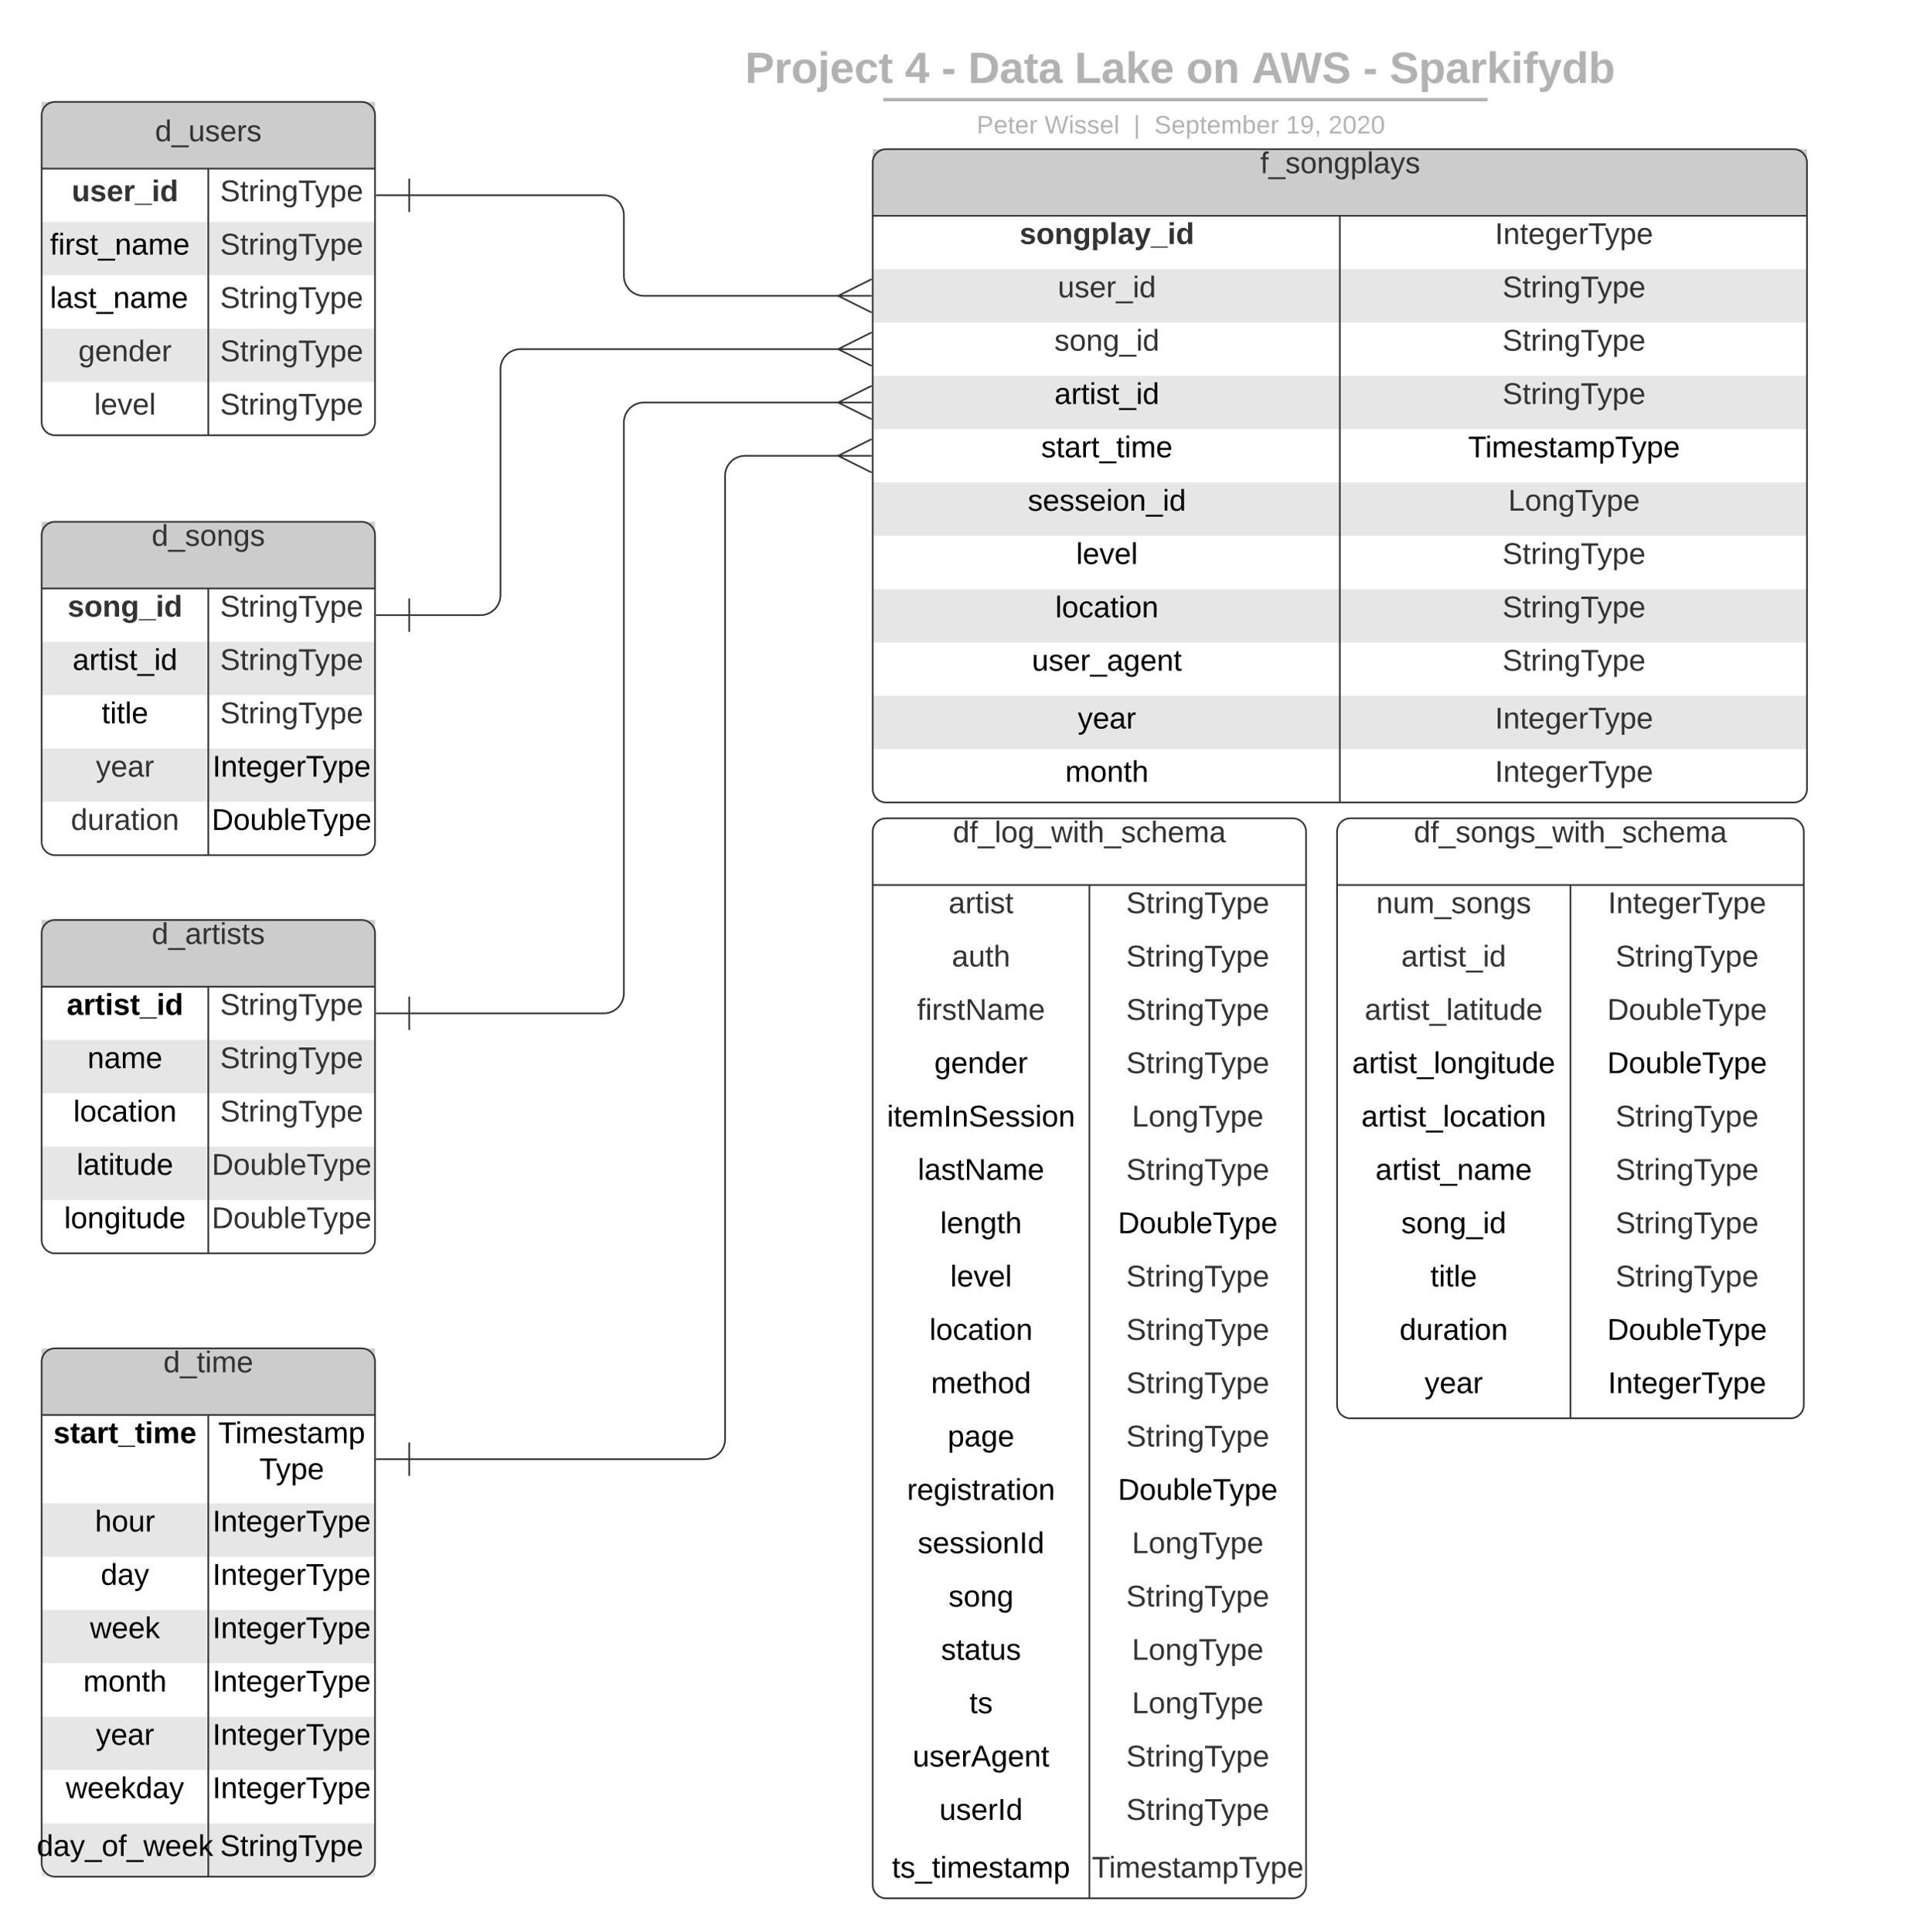 <svg xmlns="http://www.w3.org/2000/svg" xmlns:xlink="http://www.w3.org/1999/xlink" xmlns:lucid="lucid" width="1151.83" height="1159"><g transform="translate(-175.025 -49)" lucid:page-tab-id="0_0"><path d="M0 0h1760v1360H0z" fill="#fff"/><path d="M453.15 77c0-4.42 3.58-8 8-8h836.75c4.4 0 8 3.58 8 8v25.16c0 4.4-3.6 8-8 8H461.15c-4.42 0-8-3.6-8-8z" stroke="#000" stroke-opacity="0" stroke-width="2" fill="#fff" fill-opacity="0"/><use xlink:href="#a" transform="matrix(1,0,0,1,457.147,73) translate(164.862 25.783)"/><use xlink:href="#b" transform="matrix(1,0,0,1,457.147,73) translate(260.865 25.783)"/><use xlink:href="#c" transform="matrix(1,0,0,1,457.147,73) translate(282.717 25.783)"/><use xlink:href="#d" transform="matrix(1,0,0,1,457.147,73) translate(298.669 25.783)"/><use xlink:href="#e" transform="matrix(1,0,0,1,457.147,73) translate(362.622 25.783)"/><use xlink:href="#f" transform="matrix(1,0,0,1,457.147,73) translate(429.561 25.783)"/><use xlink:href="#g" transform="matrix(1,0,0,1,457.147,73) translate(468.749 25.783)"/><use xlink:href="#c" transform="matrix(1,0,0,1,457.147,73) translate(535.616 25.783)"/><use xlink:href="#h" transform="matrix(1,0,0,1,457.147,73) translate(551.567 25.783)"/><path d="M705.9 108.8h360.53M705.92 108.8h-1.03M1066.4 108.8h1.03" stroke="#b2b2b2" stroke-width="2" fill="none"/><path d="M453.15 118.16c0-4.42 3.58-8 8-8h837.7c4.42 0 8 3.58 8 8V121c0 4.42-3.58 8-8 8h-837.7c-4.42 0-8-3.58-8-8z" stroke="#000" stroke-opacity="0" stroke-width="2" fill="#fff" fill-opacity="0"/><use xlink:href="#i" transform="matrix(1,0,0,1,457.147,114.155) translate(303.791 14.917)"/><use xlink:href="#j" transform="matrix(1,0,0,1,457.147,114.155) translate(344.539 14.917)"/><use xlink:href="#k" transform="matrix(1,0,0,1,457.147,114.155) translate(397.948 14.917)"/><use xlink:href="#l" transform="matrix(1,0,0,1,457.147,114.155) translate(410.398 14.917)"/><use xlink:href="#m" transform="matrix(1,0,0,1,457.147,114.155) translate(489.343 14.917)"/><use xlink:href="#n" transform="matrix(1,0,0,1,457.147,114.155) translate(514.837 14.917)"/><path d="M698.56 146.5c0-4.42 3.6-8 8-8h544.48c4.42 0 8 3.58 8 8v376c0 4.42-3.58 8-8 8H706.56c-4.4 0-8-3.58-8-8z" fill="#fff"/><path d="M698.56 210.5h560.48v32H698.56zM698.56 274.5h560.48v32H698.56zM698.56 338.5h560.48v32H698.56zM698.56 402.5h560.48v32H698.56zM698.56 466.5h560.48v32H698.56z" fill="#e6e6e6"/><path d="M698.56 138.5h560.48v40H698.56z" fill="#ccc"/><path d="M698.56 146.5c0-4.42 3.6-8 8-8h544.48c4.42 0 8 3.58 8 8v376c0 4.42-3.58 8-8 8H706.56c-4.4 0-8-3.58-8-8zM698.56 178.5h560.48M978.8 178.5v352" stroke="#333" fill="none"/><use xlink:href="#o" transform="matrix(1,0,0,1,708.564,138.5) translate(222.525 14.4)"/><use xlink:href="#p" transform="matrix(1,0,0,1,703.564,181) translate(83.125 14.4)"/><use xlink:href="#q" transform="matrix(1,0,0,1,983.803,181) translate(88.05 14.4)"/><use xlink:href="#r" transform="matrix(1,0,0,1,703.564,213) translate(106.05 14.4)"/><use xlink:href="#s" transform="matrix(1,0,0,1,983.803,213) translate(92.575 14.4)"/><use xlink:href="#t" transform="matrix(1,0,0,1,703.564,245) translate(104.025 14.4)"/><use xlink:href="#s" transform="matrix(1,0,0,1,983.803,245) translate(92.575 14.4)"/><use xlink:href="#u" transform="matrix(1,0,0,1,703.564,277) translate(104.075 14.4)"/><use xlink:href="#s" transform="matrix(1,0,0,1,983.803,277) translate(92.575 14.4)"/><use xlink:href="#v" transform="matrix(1,0,0,1,703.564,309) translate(96.075 14.4)"/><use xlink:href="#w" transform="matrix(1,0,0,1,983.803,309) translate(71.95 14.4)"/><use xlink:href="#x" transform="matrix(1,0,0,1,703.564,341) translate(88.05 14.4)"/><use xlink:href="#y" transform="matrix(1,0,0,1,983.803,341) translate(96.025 14.4)"/><use xlink:href="#z" transform="matrix(1,0,0,1,703.564,373) translate(117.05 14.4)"/><use xlink:href="#s" transform="matrix(1,0,0,1,983.803,373) translate(92.575 14.4)"/><use xlink:href="#A" transform="matrix(1,0,0,1,703.564,405) translate(104.55 14.4)"/><use xlink:href="#s" transform="matrix(1,0,0,1,983.803,405) translate(92.575 14.4)"/><use xlink:href="#B" transform="matrix(1,0,0,1,703.564,437) translate(90.525 14.4)"/><use xlink:href="#s" transform="matrix(1,0,0,1,983.803,437) translate(92.575 14.4)"/><use xlink:href="#C" transform="matrix(1,0,0,1,703.564,469) translate(118.025 17.1)"/><use xlink:href="#q" transform="matrix(1,0,0,1,983.803,469) translate(88.05 17.1)"/><use xlink:href="#D" transform="matrix(1,0,0,1,703.564,501) translate(110.525 17.1)"/><use xlink:href="#q" transform="matrix(1,0,0,1,983.803,501) translate(88.05 17.1)"/><path d="M200 118.16c0-4.42 3.58-8 8-8h184c4.42 0 8 3.58 8 8v184c0 4.4-3.58 8-8 8H208c-4.42 0-8-3.6-8-8z" fill="#fff"/><path d="M200 182.16h200v32H200zM200 246.16h200v32H200z" fill="#e6e6e6"/><path d="M200 110.16h200v40H200z" fill="#ccc"/><path d="M200 118.16c0-4.42 3.58-8 8-8h184c4.42 0 8 3.58 8 8v184c0 4.4-3.58 8-8 8H208c-4.42 0-8-3.6-8-8zM200 150.16h200M300 150.16v160" stroke="#333" fill="none"/><use xlink:href="#E" transform="matrix(1,0,0,1,210,110.155) translate(58.025 23.6)"/><use xlink:href="#F" transform="matrix(1,0,0,1,205,152.655) translate(13.05 17.1)"/><use xlink:href="#s" transform="matrix(1,0,0,1,305,152.655) translate(2.075 17.1)"/><use xlink:href="#G" transform="matrix(1,0,0,1,205,184.655) translate(0 17.1)"/><use xlink:href="#s" transform="matrix(1,0,0,1,305,184.655) translate(2.075 17.1)"/><use xlink:href="#H" transform="matrix(1,0,0,1,205,216.655) translate(0 17.1)"/><use xlink:href="#s" transform="matrix(1,0,0,1,305,216.655) translate(2.075 17.1)"/><use xlink:href="#I" transform="matrix(1,0,0,1,205,248.655) translate(17.025 17.1)"/><use xlink:href="#s" transform="matrix(1,0,0,1,305,248.655) translate(2.075 17.1)"/><use xlink:href="#J" transform="matrix(1,0,0,1,205,280.655) translate(26.55 17.1)"/><use xlink:href="#s" transform="matrix(1,0,0,1,305,280.655) translate(2.075 17.1)"/><path d="M420.5 166.16h116.78c6.63 0 12 5.37 12 12v36.34c0 6.63 5.37 12 12 12h117.37" stroke="#333" fill="none"/><path d="M420.5 176.16v-20M400.5 166.16h20M697.84 236.5l-20-10 20-10M697.84 226.5h-20" stroke="#333" fill="#fff"/><path d="M200 370.08c0-4.42 3.58-8 8-8h184c4.42 0 8 3.58 8 8v184c0 4.42-3.58 8-8 8H208c-4.42 0-8-3.58-8-8z" fill="#fff"/><path d="M200 434.08h200v32H200zM200 498.08h200v32H200z" fill="#e6e6e6"/><path d="M200 362.08h200v40H200z" fill="#ccc"/><path d="M200 370.08c0-4.42 3.58-8 8-8h184c4.42 0 8 3.58 8 8v184c0 4.42-3.58 8-8 8H208c-4.42 0-8-3.58-8-8zM200 402.08h200M300 402.08v160" stroke="#333" fill="none"/><use xlink:href="#K" transform="matrix(1,0,0,1,210,362.078) translate(56 14.4)"/><use xlink:href="#L" transform="matrix(1,0,0,1,205,404.578) translate(10.6 14.4)"/><use xlink:href="#s" transform="matrix(1,0,0,1,305,404.578) translate(2.075 14.4)"/><use xlink:href="#u" transform="matrix(1,0,0,1,205,436.578) translate(13.575 14.4)"/><use xlink:href="#s" transform="matrix(1,0,0,1,305,436.578) translate(2.075 14.4)"/><use xlink:href="#M" transform="matrix(1,0,0,1,205,468.578) translate(31.05 14.4)"/><use xlink:href="#s" transform="matrix(1,0,0,1,305,468.578) translate(2.075 14.4)"/><use xlink:href="#N" transform="matrix(1,0,0,1,205,500.578) translate(27.525 14.4)"/><use xlink:href="#O" transform="matrix(1,0,0,1,305,500.578) translate(-2.45 14.4)"/><use xlink:href="#P" transform="matrix(1,0,0,1,205,532.578) translate(12.55 14.4)"/><use xlink:href="#Q" transform="matrix(1,0,0,1,305,532.578) translate(-2.925 14.4)"/><path d="M420.5 418.08h42.75c6.63 0 12-5.37 12-12V270.5c0-6.63 5.37-12 12-12h191.4" stroke="#333" fill="none"/><path d="M420.5 428.08v-20M400.5 418.08h20M697.84 268.5l-20-10 20-10M697.84 258.5h-20" stroke="#333" fill="#fff"/><path d="M200 609c0-4.42 3.58-8 8-8h184c4.42 0 8 3.58 8 8v184c0 4.42-3.58 8-8 8H208c-4.42 0-8-3.58-8-8z" fill="#fff"/><path d="M200 673h200v32H200zM200 737h200v32H200z" fill="#e6e6e6"/><path d="M200 601h200v40H200z" fill="#ccc"/><path d="M200 609c0-4.42 3.58-8 8-8h184c4.42 0 8 3.58 8 8v184c0 4.42-3.58 8-8 8H208c-4.42 0-8-3.58-8-8zM200 641h200M300 641v160" stroke="#333" fill="none"/><use xlink:href="#R" transform="matrix(1,0,0,1,210,601) translate(56.05 14.4)"/><use xlink:href="#S" transform="matrix(1,0,0,1,205,643.5) translate(10.075 14.4)"/><use xlink:href="#s" transform="matrix(1,0,0,1,305,643.5) translate(2.075 14.4)"/><use xlink:href="#T" transform="matrix(1,0,0,1,205,675.5) translate(22.525 14.4)"/><use xlink:href="#s" transform="matrix(1,0,0,1,305,675.5) translate(2.075 14.4)"/><use xlink:href="#A" transform="matrix(1,0,0,1,205,707.5) translate(14.05 14.4)"/><use xlink:href="#s" transform="matrix(1,0,0,1,305,707.5) translate(2.075 14.4)"/><use xlink:href="#U" transform="matrix(1,0,0,1,205,739.5) translate(16.05 14.4)"/><use xlink:href="#V" transform="matrix(1,0,0,1,305,739.5) translate(-2.925 14.4)"/><use xlink:href="#W" transform="matrix(1,0,0,1,205,771.5) translate(8.55 14.4)"/><use xlink:href="#V" transform="matrix(1,0,0,1,305,771.5) translate(-2.925 14.4)"/><path d="M200 866c0-4.42 3.58-8 8-8h184c4.42 0 8 3.58 8 8v301c0 4.42-3.58 8-8 8H208c-4.42 0-8-3.58-8-8z" fill="#fff"/><path d="M200 951h200v32H200zM200 1015h200v32H200zM200 1079h200v32H200zM200 1143h200v32H200z" fill="#e6e6e6"/><path d="M200 858h200v40H200z" fill="#ccc"/><path d="M200 866c0-4.42 3.58-8 8-8h184c4.42 0 8 3.58 8 8v301c0 4.42-3.58 8-8 8H208c-4.42 0-8-3.58-8-8zM200 898h200M300 898v277" stroke="#333" fill="none"/><use xlink:href="#X" transform="matrix(1,0,0,1,210,858) translate(63.05 14.4)"/><use xlink:href="#Y" transform="matrix(1,0,0,1,205,900.5) translate(2.075 14.4)"/><use xlink:href="#Z" transform="matrix(1,0,0,1,305,900.5) translate(0.925 14.4)"/><use xlink:href="#aa" transform="matrix(1,0,0,1,305,900.5) translate(25.525 36)"/><use xlink:href="#ab" transform="matrix(1,0,0,1,205,953.5) translate(27.025 14.4)"/><use xlink:href="#O" transform="matrix(1,0,0,1,305,953.5) translate(-2.45 14.4)"/><use xlink:href="#ac" transform="matrix(1,0,0,1,205,985.5) translate(30.5 14.4)"/><use xlink:href="#O" transform="matrix(1,0,0,1,305,985.5) translate(-2.45 14.4)"/><use xlink:href="#ad" transform="matrix(1,0,0,1,205,1017.5) translate(24.025 14.4)"/><use xlink:href="#O" transform="matrix(1,0,0,1,305,1017.5) translate(-2.45 14.4)"/><use xlink:href="#D" transform="matrix(1,0,0,1,205,1049.5) translate(20.025 14.4)"/><use xlink:href="#O" transform="matrix(1,0,0,1,305,1049.5) translate(-2.45 14.4)"/><use xlink:href="#C" transform="matrix(1,0,0,1,205,1081.5) translate(27.525 14.4)"/><use xlink:href="#O" transform="matrix(1,0,0,1,305,1081.5) translate(-2.45 14.4)"/><use xlink:href="#ae" transform="matrix(1,0,0,1,205,1113.5) translate(9.525 14.4)"/><use xlink:href="#O" transform="matrix(1,0,0,1,305,1113.5) translate(-2.45 14.4)"/><use xlink:href="#af" transform="matrix(1,0,0,1,205,1145.5) translate(-7.975 17.1)"/><use xlink:href="#ag" transform="matrix(1,0,0,1,305,1145.5) translate(2.075 17.1)"/><path d="M420.5 924.5H598c6.63 0 12-5.37 12-12v-578c0-6.63 5.37-12 12-12h56.65" stroke="#333" fill="none"/><path d="M420.5 934.5v-20M400.5 924.5h20M697.84 332.5l-20-10 20-10M697.84 322.5h-20" stroke="#333" fill="#fff"/><path d="M420.5 657h116.78c6.63 0 12-5.37 12-12V302.5c0-6.63 5.37-12 12-12h117.37" stroke="#333" fill="none"/><path d="M420.5 667v-20M400.5 657h20M697.84 300.5l-20-10 20-10M697.84 290.5h-20" stroke="#333" fill="#fff"/><path d="M698.56 548c0-4.42 3.6-8 8-8h244c4.42 0 8 3.58 8 8v632c0 4.42-3.58 8-8 8h-244c-4.4 0-8-3.58-8-8z" fill="#fff"/><path d="M698.56 548c0-4.42 3.6-8 8-8h244c4.42 0 8 3.58 8 8v632c0 4.42-3.58 8-8 8h-244c-4.4 0-8-3.58-8-8zM698.56 580h260M828.56 580v608" stroke="#333" fill="none"/><use xlink:href="#ah" transform="matrix(1,0,0,1,708.564,540) translate(38.1 14.4)"/><use xlink:href="#ai" transform="matrix(1,0,0,1,703.564,582.5) translate(40.55 14.4)"/><use xlink:href="#s" transform="matrix(1,0,0,1,833.564,582.5) translate(17.075 14.4)"/><use xlink:href="#aj" transform="matrix(1,0,0,1,703.564,614.5) translate(42.5 14.4)"/><use xlink:href="#s" transform="matrix(1,0,0,1,833.564,614.5) translate(17.075 14.4)"/><use xlink:href="#ak" transform="matrix(1,0,0,1,703.564,646.5) translate(21.6 14.4)"/><use xlink:href="#s" transform="matrix(1,0,0,1,833.564,646.5) translate(17.075 14.4)"/><use xlink:href="#al" transform="matrix(1,0,0,1,703.564,678.5) translate(32.025 14.4)"/><use xlink:href="#s" transform="matrix(1,0,0,1,833.564,678.5) translate(17.075 14.4)"/><use xlink:href="#am" transform="matrix(1,0,0,1,703.564,710.5) translate(3.575 14.4)"/><use xlink:href="#y" transform="matrix(1,0,0,1,833.564,710.5) translate(20.525 14.4)"/><use xlink:href="#an" transform="matrix(1,0,0,1,703.564,742.5) translate(22.075 14.4)"/><use xlink:href="#s" transform="matrix(1,0,0,1,833.564,742.5) translate(17.075 14.4)"/><use xlink:href="#ao" transform="matrix(1,0,0,1,703.564,774.5) translate(35.525 14.4)"/><use xlink:href="#Q" transform="matrix(1,0,0,1,833.564,774.5) translate(12.075 14.4)"/><use xlink:href="#z" transform="matrix(1,0,0,1,703.564,806.5) translate(41.55 14.4)"/><use xlink:href="#s" transform="matrix(1,0,0,1,833.564,806.5) translate(17.075 14.4)"/><use xlink:href="#A" transform="matrix(1,0,0,1,703.564,838.5) translate(29.05 14.4)"/><use xlink:href="#s" transform="matrix(1,0,0,1,833.564,838.5) translate(17.075 14.4)"/><use xlink:href="#ap" transform="matrix(1,0,0,1,703.564,870.5) translate(30.025 14.4)"/><use xlink:href="#s" transform="matrix(1,0,0,1,833.564,870.5) translate(17.075 14.4)"/><use xlink:href="#aq" transform="matrix(1,0,0,1,703.564,902.5) translate(40 14.4)"/><use xlink:href="#s" transform="matrix(1,0,0,1,833.564,902.5) translate(17.075 14.4)"/><use xlink:href="#ar" transform="matrix(1,0,0,1,703.564,934.5) translate(15.6 14.4)"/><use xlink:href="#Q" transform="matrix(1,0,0,1,833.564,934.5) translate(12.075 14.4)"/><use xlink:href="#as" transform="matrix(1,0,0,1,703.564,966.5) translate(22.025 14.4)"/><use xlink:href="#y" transform="matrix(1,0,0,1,833.564,966.5) translate(20.525 14.4)"/><use xlink:href="#at" transform="matrix(1,0,0,1,703.564,998.5) translate(40.5 14.4)"/><use xlink:href="#s" transform="matrix(1,0,0,1,833.564,998.5) translate(17.075 14.4)"/><use xlink:href="#au" transform="matrix(1,0,0,1,703.564,1030.5) translate(36 14.4)"/><use xlink:href="#y" transform="matrix(1,0,0,1,833.564,1030.5) translate(20.525 14.4)"/><use xlink:href="#av" transform="matrix(1,0,0,1,703.564,1062.5) translate(53 14.4)"/><use xlink:href="#y" transform="matrix(1,0,0,1,833.564,1062.5) translate(20.525 14.4)"/><use xlink:href="#aw" transform="matrix(1,0,0,1,703.564,1094.5) translate(19.025 14.4)"/><use xlink:href="#s" transform="matrix(1,0,0,1,833.564,1094.5) translate(17.075 14.4)"/><use xlink:href="#ax" transform="matrix(1,0,0,1,703.564,1126.5) translate(35.025 14.4)"/><use xlink:href="#s" transform="matrix(1,0,0,1,833.564,1126.5) translate(17.075 14.4)"/><use xlink:href="#ay" transform="matrix(1,0,0,1,703.564,1158.5) translate(6.575 17.1)"/><use xlink:href="#az" transform="matrix(1,0,0,1,833.564,1158.5) translate(-3.55 17.1)"/><path d="M977.13 548c0-4.42 3.58-8 8-8h264c4.42 0 8 3.58 8 8v344c0 4.42-3.58 8-8 8h-264c-4.42 0-8-3.58-8-8z" fill="#fff"/><path d="M977.13 548c0-4.42 3.58-8 8-8h264c4.42 0 8 3.58 8 8v344c0 4.42-3.58 8-8 8h-264c-4.42 0-8-3.58-8-8zM977.13 580h280M1117.13 580v320" stroke="#333" fill="none"/><use xlink:href="#aA" transform="matrix(1,0,0,1,987.128,540) translate(36.075 14.4)"/><use xlink:href="#aB" transform="matrix(1,0,0,1,982.128,582.5) translate(18.525 14.4)"/><use xlink:href="#q" transform="matrix(1,0,0,1,1122.128,582.5) translate(17.55 14.4)"/><use xlink:href="#aC" transform="matrix(1,0,0,1,982.128,614.5) translate(33.575 14.4)"/><use xlink:href="#s" transform="matrix(1,0,0,1,1122.128,614.5) translate(22.075 14.4)"/><use xlink:href="#aD" transform="matrix(1,0,0,1,982.128,646.5) translate(11.6 14.4)"/><use xlink:href="#V" transform="matrix(1,0,0,1,1122.128,646.5) translate(17.075 14.4)"/><use xlink:href="#aE" transform="matrix(1,0,0,1,982.128,678.5) translate(4.1 14.4)"/><g><use xlink:href="#Q" transform="matrix(1,0,0,1,1122.128,678.5) translate(17.075 14.4)"/></g><g><use xlink:href="#aF" transform="matrix(1,0,0,1,982.128,710.5) translate(9.6 14.4)"/></g><g><use xlink:href="#s" transform="matrix(1,0,0,1,1122.128,710.5) translate(22.075 14.4)"/></g><g><use xlink:href="#aG" transform="matrix(1,0,0,1,982.128,742.5) translate(18.075 14.4)"/></g><g><use xlink:href="#s" transform="matrix(1,0,0,1,1122.128,742.5) translate(22.075 14.4)"/></g><g><use xlink:href="#aH" transform="matrix(1,0,0,1,982.128,774.5) translate(33.525 14.4)"/></g><g><use xlink:href="#s" transform="matrix(1,0,0,1,1122.128,774.5) translate(22.075 14.4)"/></g><g><use xlink:href="#M" transform="matrix(1,0,0,1,982.128,806.5) translate(51.05 14.4)"/></g><g><use xlink:href="#s" transform="matrix(1,0,0,1,1122.128,806.5) translate(22.075 14.4)"/></g><g><use xlink:href="#aI" transform="matrix(1,0,0,1,982.128,838.5) translate(32.55 14.4)"/></g><g><use xlink:href="#Q" transform="matrix(1,0,0,1,1122.128,838.5) translate(17.075 14.4)"/></g><g><use xlink:href="#C" transform="matrix(1,0,0,1,982.128,870.5) translate(47.525 14.4)"/></g><g><use xlink:href="#O" transform="matrix(1,0,0,1,1122.128,870.5) translate(17.55 14.4)"/></g><defs><path fill="#b2b2b2" d="M24-248c93 1 206-16 204 79-1 75-69 88-152 82V0H24v-248zm52 121c47 0 100 7 100-41 0-47-54-39-100-39v80" id="aJ"/><path fill="#b2b2b2" d="M135-150c-39-12-60 13-60 57V0H25l-1-190h47c2 13-1 29 3 40 6-28 27-53 61-41v41" id="aK"/><path fill="#b2b2b2" d="M110-194c64 0 96 36 96 99 0 64-35 99-97 99-61 0-95-36-95-99 0-62 34-99 96-99zm-1 164c35 0 45-28 45-65 0-40-10-65-43-65-34 0-45 26-45 65 0 36 10 65 43 65" id="aL"/><path fill="#b2b2b2" d="M25-224v-37h50v37H25zM75 22c2 45-34 59-81 51V38c22 5 31-5 31-27v-201h50V22" id="aM"/><path fill="#b2b2b2" d="M185-48c-13 30-37 53-82 52C43 2 14-33 14-96s30-98 90-98c62 0 83 45 84 108H66c0 31 8 55 39 56 18 0 30-7 34-22zm-45-69c5-46-57-63-70-21-2 6-4 13-4 21h74" id="aN"/><path fill="#b2b2b2" d="M190-63c-7 42-38 67-86 67-59 0-84-38-90-98-12-110 154-137 174-36l-49 2c-2-19-15-32-35-32-30 0-35 28-38 64-6 74 65 87 74 30" id="aO"/><path fill="#b2b2b2" d="M115-3C79 11 28 4 28-45v-112H4v-33h27l15-45h31v45h36v33H77v99c-1 23 16 31 38 25v30" id="aP"/><g id="a"><use transform="matrix(0.073,0,0,0.073,0,0)" xlink:href="#aJ"/><use transform="matrix(0.073,0,0,0.073,17.481,0)" xlink:href="#aK"/><use transform="matrix(0.073,0,0,0.073,27.679,0)" xlink:href="#aL"/><use transform="matrix(0.073,0,0,0.073,43.631,0)" xlink:href="#aM"/><use transform="matrix(0.073,0,0,0.073,50.915,0)" xlink:href="#aN"/><use transform="matrix(0.073,0,0,0.073,65.483,0)" xlink:href="#aO"/><use transform="matrix(0.073,0,0,0.073,80.051,0)" xlink:href="#aP"/></g><path fill="#b2b2b2" d="M165-50V0h-47v-50H5v-38l105-160h55v161h33v37h-33zm-47-37l2-116L46-87h72" id="aQ"/><use transform="matrix(0.073,0,0,0.073,0,0)" xlink:href="#aQ" id="b"/><path fill="#b2b2b2" d="M14-72v-43h91v43H14" id="aR"/><use transform="matrix(0.073,0,0,0.073,0,0)" xlink:href="#aR" id="c"/><path fill="#b2b2b2" d="M24-248c120-7 223 5 221 122C244-46 201 0 124 0H24v-248zM76-40c74 7 117-18 117-86 0-67-45-88-117-82v168" id="aS"/><path fill="#b2b2b2" d="M133-34C117-15 103 5 69 4 32 3 11-16 11-54c-1-60 55-63 116-61 1-26-3-47-28-47-18 1-26 9-28 27l-52-2c7-38 36-58 82-57s74 22 75 68l1 82c-1 14 12 18 25 15v27c-30 8-71 5-69-32zm-48 3c29 0 43-24 42-57-32 0-66-3-65 30 0 17 8 27 23 27" id="aT"/><g id="d"><use transform="matrix(0.073,0,0,0.073,0,0)" xlink:href="#aS"/><use transform="matrix(0.073,0,0,0.073,18.865,0)" xlink:href="#aT"/><use transform="matrix(0.073,0,0,0.073,33.433,0)" xlink:href="#aP"/><use transform="matrix(0.073,0,0,0.073,42.101,0)" xlink:href="#aT"/></g><path fill="#b2b2b2" d="M24 0v-248h52v208h133V0H24" id="aU"/><path fill="#b2b2b2" d="M147 0L96-86 75-71V0H25v-261h50v150l67-79h53l-66 74L201 0h-54" id="aV"/><g id="e"><use transform="matrix(0.073,0,0,0.073,0,0)" xlink:href="#aU"/><use transform="matrix(0.073,0,0,0.073,15.952,0)" xlink:href="#aT"/><use transform="matrix(0.073,0,0,0.073,30.52,0)" xlink:href="#aV"/><use transform="matrix(0.073,0,0,0.073,45.088,0)" xlink:href="#aN"/></g><path fill="#b2b2b2" d="M135-194c87-1 58 113 63 194h-50c-7-57 23-157-34-157-59 0-34 97-39 157H25l-1-190h47c2 12-1 28 3 38 12-26 28-41 61-42" id="aW"/><g id="f"><use transform="matrix(0.073,0,0,0.073,0,0)" xlink:href="#aL"/><use transform="matrix(0.073,0,0,0.073,15.952,0)" xlink:href="#aW"/></g><path fill="#b2b2b2" d="M199 0l-22-63H83L61 0H9l90-248h61L250 0h-51zm-33-102l-36-108c-10 38-24 72-36 108h72" id="aX"/><path fill="#b2b2b2" d="M275 0h-61l-44-196L126 0H64L0-248h53L97-49l45-199h58l43 199 44-199h52" id="aY"/><path fill="#b2b2b2" d="M169-182c-1-43-94-46-97-3 18 66 151 10 154 114 3 95-165 93-204 36-6-8-10-19-12-30l50-8c3 46 112 56 116 5-17-69-150-10-154-114-4-87 153-88 188-35 5 8 8 18 10 28" id="aZ"/><g id="g"><use transform="matrix(0.073,0,0,0.073,0,0)" xlink:href="#aX"/><use transform="matrix(0.073,0,0,0.073,17.409,0)" xlink:href="#aY"/><use transform="matrix(0.073,0,0,0.073,42.101,0)" xlink:href="#aZ"/></g><path fill="#b2b2b2" d="M135-194c53 0 70 44 70 98 0 56-19 98-73 100-31 1-45-17-59-34 3 33 2 69 2 105H25l-1-265h48c2 10 0 23 3 31 11-24 29-35 60-35zM114-30c33 0 39-31 40-66 0-38-9-64-40-64-56 0-55 130 0 130" id="ba"/><path fill="#b2b2b2" d="M25-224v-37h50v37H25zM25 0v-190h50V0H25" id="bb"/><path fill="#b2b2b2" d="M121-226c-27-7-43 5-38 36h38v33H83V0H34v-157H6v-33h28c-9-59 32-81 87-68v32" id="bc"/><path fill="#b2b2b2" d="M123 10C108 53 80 86 19 72V37c35 8 53-11 59-39L3-190h52l48 148c12-52 28-100 44-148h51" id="bd"/><path fill="#b2b2b2" d="M88-194c31-1 46 15 58 34l-1-101h50l1 261h-48c-2-10 0-23-3-31C134-8 116 4 84 4 32 4 16-41 15-95c0-56 19-97 73-99zm17 164c33 0 40-30 41-66 1-37-9-64-41-64s-38 30-39 65c0 43 13 65 39 65" id="be"/><path fill="#b2b2b2" d="M135-194c52 0 70 43 70 98 0 56-19 99-73 100-30 1-46-15-58-35L72 0H24l1-261h50v104c11-23 29-37 60-37zM114-30c31 0 40-27 40-66 0-37-7-63-39-63s-41 28-41 65c0 36 8 64 40 64" id="bf"/><g id="h"><use transform="matrix(0.073,0,0,0.073,0,0)" xlink:href="#aZ"/><use transform="matrix(0.073,0,0,0.073,17.481,0)" xlink:href="#ba"/><use transform="matrix(0.073,0,0,0.073,33.433,0)" xlink:href="#aT"/><use transform="matrix(0.073,0,0,0.073,48.001,0)" xlink:href="#aK"/><use transform="matrix(0.073,0,0,0.073,58.199,0)" xlink:href="#aV"/><use transform="matrix(0.073,0,0,0.073,72.767,0)" xlink:href="#bb"/><use transform="matrix(0.073,0,0,0.073,80.051,0)" xlink:href="#bc"/><use transform="matrix(0.073,0,0,0.073,88.719,0)" xlink:href="#bd"/><use transform="matrix(0.073,0,0,0.073,103.286,0)" xlink:href="#be"/><use transform="matrix(0.073,0,0,0.073,119.238,0)" xlink:href="#bf"/></g><path fill="#b2b2b2" d="M30-248c87 1 191-15 191 75 0 78-77 80-158 76V0H30v-248zm33 125c57 0 124 11 124-50 0-59-68-47-124-48v98" id="bg"/><path fill="#b2b2b2" d="M100-194c63 0 86 42 84 106H49c0 40 14 67 53 68 26 1 43-12 49-29l28 8c-11 28-37 45-77 45C44 4 14-33 15-96c1-61 26-98 85-98zm52 81c6-60-76-77-97-28-3 7-6 17-6 28h103" id="bh"/><path fill="#b2b2b2" d="M59-47c-2 24 18 29 38 22v24C64 9 27 4 27-40v-127H5v-23h24l9-43h21v43h35v23H59v120" id="bi"/><path fill="#b2b2b2" d="M114-163C36-179 61-72 57 0H25l-1-190h30c1 12-1 29 2 39 6-27 23-49 58-41v29" id="bj"/><g id="i"><use transform="matrix(0.042,0,0,0.042,0,0)" xlink:href="#bg"/><use transform="matrix(0.042,0,0,0.042,10.198,0)" xlink:href="#bh"/><use transform="matrix(0.042,0,0,0.042,18.695,0)" xlink:href="#bi"/><use transform="matrix(0.042,0,0,0.042,22.944,0)" xlink:href="#bh"/><use transform="matrix(0.042,0,0,0.042,31.442,0)" xlink:href="#bj"/></g><path fill="#b2b2b2" d="M266 0h-40l-56-210L115 0H75L2-248h35L96-30l15-64 43-154h32l59 218 59-218h35" id="bk"/><path fill="#b2b2b2" d="M24-231v-30h32v30H24zM24 0v-190h32V0H24" id="bl"/><path fill="#b2b2b2" d="M135-143c-3-34-86-38-87 0 15 53 115 12 119 90S17 21 10-45l28-5c4 36 97 45 98 0-10-56-113-15-118-90-4-57 82-63 122-42 12 7 21 19 24 35" id="bm"/><path fill="#b2b2b2" d="M24 0v-261h32V0H24" id="bn"/><g id="j"><use transform="matrix(0.042,0,0,0.042,0,0)" xlink:href="#bk"/><use transform="matrix(0.042,0,0,0.042,14.404,0)" xlink:href="#bl"/><use transform="matrix(0.042,0,0,0.042,17.761,0)" xlink:href="#bm"/><use transform="matrix(0.042,0,0,0.042,25.409,0)" xlink:href="#bm"/><use transform="matrix(0.042,0,0,0.042,33.057,0)" xlink:href="#bh"/><use transform="matrix(0.042,0,0,0.042,41.555,0)" xlink:href="#bn"/></g><path fill="#b2b2b2" d="M32 76v-337h29V76H32" id="bo"/><use transform="matrix(0.042,0,0,0.042,0,0)" xlink:href="#bo" id="k"/><path fill="#b2b2b2" d="M185-189c-5-48-123-54-124 2 14 75 158 14 163 119 3 78-121 87-175 55-17-10-28-26-33-46l33-7c5 56 141 63 141-1 0-78-155-14-162-118-5-82 145-84 179-34 5 7 8 16 11 25" id="bp"/><path fill="#b2b2b2" d="M115-194c55 1 70 41 70 98S169 2 115 4C84 4 66-9 55-30l1 105H24l-1-265h31l2 30c10-21 28-34 59-34zm-8 174c40 0 45-34 45-75s-6-73-45-74c-42 0-51 32-51 76 0 43 10 73 51 73" id="bq"/><path fill="#b2b2b2" d="M210-169c-67 3-38 105-44 169h-31v-121c0-29-5-50-35-48C34-165 62-65 56 0H25l-1-190h30c1 10-1 24 2 32 10-44 99-50 107 0 11-21 27-35 58-36 85-2 47 119 55 194h-31v-121c0-29-5-49-35-48" id="br"/><path fill="#b2b2b2" d="M115-194c53 0 69 39 70 98 0 66-23 100-70 100C84 3 66-7 56-30L54 0H23l1-261h32v101c10-23 28-34 59-34zm-8 174c40 0 45-34 45-75 0-40-5-75-45-74-42 0-51 32-51 76 0 43 10 73 51 73" id="bs"/><g id="l"><use transform="matrix(0.042,0,0,0.042,0,0)" xlink:href="#bp"/><use transform="matrix(0.042,0,0,0.042,10.198,0)" xlink:href="#bh"/><use transform="matrix(0.042,0,0,0.042,18.695,0)" xlink:href="#bq"/><use transform="matrix(0.042,0,0,0.042,27.193,0)" xlink:href="#bi"/><use transform="matrix(0.042,0,0,0.042,31.442,0)" xlink:href="#bh"/><use transform="matrix(0.042,0,0,0.042,39.94,0)" xlink:href="#br"/><use transform="matrix(0.042,0,0,0.042,52.645,0)" xlink:href="#bs"/><use transform="matrix(0.042,0,0,0.042,61.143,0)" xlink:href="#bh"/><use transform="matrix(0.042,0,0,0.042,69.641,0)" xlink:href="#bj"/></g><path fill="#b2b2b2" d="M27 0v-27h64v-190l-56 39v-29l58-41h29v221h61V0H27" id="bt"/><path fill="#b2b2b2" d="M99-251c64 0 84 50 84 122C183-37 130 33 47-8c-14-7-20-23-25-40l30-5c6 39 69 39 84 7 9-19 16-44 16-74-10 22-31 35-62 35-49 0-73-33-73-83 0-54 28-83 82-83zm-1 141c31-1 51-18 51-49 0-36-14-67-51-67-34 0-49 23-49 58 0 34 15 58 49 58" id="bu"/><path fill="#b2b2b2" d="M68-38c1 34 0 65-14 84H32c9-13 17-26 17-46H33v-38h35" id="bv"/><g id="m"><use transform="matrix(0.042,0,0,0.042,0,0)" xlink:href="#bt"/><use transform="matrix(0.042,0,0,0.042,8.498,0)" xlink:href="#bu"/><use transform="matrix(0.042,0,0,0.042,16.996,0)" xlink:href="#bv"/></g><path fill="#b2b2b2" d="M101-251c82-7 93 87 43 132L82-64C71-53 59-42 53-27h129V0H18c2-99 128-94 128-182 0-28-16-43-45-43s-46 15-49 41l-32-3c6-41 34-60 81-64" id="bw"/><path fill="#b2b2b2" d="M101-251c68 0 85 55 85 127S166 4 100 4C33 4 14-52 14-124c0-73 17-127 87-127zm-1 229c47 0 54-49 54-102s-4-102-53-102c-51 0-55 48-55 102 0 53 5 102 54 102" id="bx"/><g id="n"><use transform="matrix(0.042,0,0,0.042,0,0)" xlink:href="#bw"/><use transform="matrix(0.042,0,0,0.042,8.498,0)" xlink:href="#bx"/><use transform="matrix(0.042,0,0,0.042,16.996,0)" xlink:href="#bw"/><use transform="matrix(0.042,0,0,0.042,25.494,0)" xlink:href="#bx"/></g><path fill="#333" d="M101-234c-31-9-42 10-38 44h38v23H63V0H32v-167H5v-23h27c-7-52 17-82 69-68v24" id="by"/><path fill="#333" d="M-5 72V49h209v23H-5" id="bz"/><path fill="#333" d="M135-143c-3-34-86-38-87 0 15 53 115 12 119 90S17 21 10-45l28-5c4 36 97 45 98 0-10-56-113-15-118-90-4-57 82-63 122-42 12 7 21 19 24 35" id="bA"/><path fill="#333" d="M100-194c62-1 85 37 85 99 1 63-27 99-86 99S16-35 15-95c0-66 28-99 85-99zM99-20c44 1 53-31 53-75 0-43-8-75-51-75s-53 32-53 75 10 74 51 75" id="bB"/><path fill="#333" d="M117-194c89-4 53 116 60 194h-32v-121c0-31-8-49-39-48C34-167 62-67 57 0H25l-1-190h30c1 10-1 24 2 32 11-22 29-35 61-36" id="bC"/><path fill="#333" d="M177-190C167-65 218 103 67 71c-23-6-38-20-44-43l32-5c15 47 100 32 89-28v-30C133-14 115 1 83 1 29 1 15-40 15-95c0-56 16-97 71-98 29-1 48 16 59 35 1-10 0-23 2-32h30zM94-22c36 0 50-32 50-73 0-42-14-75-50-75-39 0-46 34-46 75s6 73 46 73" id="bD"/><path fill="#333" d="M115-194c55 1 70 41 70 98S169 2 115 4C84 4 66-9 55-30l1 105H24l-1-265h31l2 30c10-21 28-34 59-34zm-8 174c40 0 45-34 45-75s-6-73-45-74c-42 0-51 32-51 76 0 43 10 73 51 73" id="bE"/><path fill="#333" d="M24 0v-261h32V0H24" id="bF"/><path fill="#333" d="M141-36C126-15 110 5 73 4 37 3 15-17 15-53c-1-64 63-63 125-63 3-35-9-54-41-54-24 1-41 7-42 31l-33-3c5-37 33-52 76-52 45 0 72 20 72 64v82c-1 20 7 32 28 27v20c-31 9-61-2-59-35zM48-53c0 20 12 33 32 33 41-3 63-29 60-74-43 2-92-5-92 41" id="bG"/><path fill="#333" d="M179-190L93 31C79 59 56 82 12 73V49c39 6 53-20 64-50L1-190h34L92-34l54-156h33" id="bH"/><g id="o"><use transform="matrix(0.05,0,0,0.05,0,0)" xlink:href="#by"/><use transform="matrix(0.05,0,0,0.05,5,0)" xlink:href="#bz"/><use transform="matrix(0.05,0,0,0.05,15,0)" xlink:href="#bA"/><use transform="matrix(0.05,0,0,0.05,24,0)" xlink:href="#bB"/><use transform="matrix(0.05,0,0,0.05,34,0)" xlink:href="#bC"/><use transform="matrix(0.05,0,0,0.05,44,0)" xlink:href="#bD"/><use transform="matrix(0.05,0,0,0.05,54,0)" xlink:href="#bE"/><use transform="matrix(0.05,0,0,0.05,64,0)" xlink:href="#bF"/><use transform="matrix(0.05,0,0,0.05,67.95,0)" xlink:href="#bG"/><use transform="matrix(0.05,0,0,0.05,77.95,0)" xlink:href="#bH"/><use transform="matrix(0.05,0,0,0.05,86.95,0)" xlink:href="#bA"/></g><path fill="#333" d="M137-138c1-29-70-34-71-4 15 46 118 7 119 86 1 83-164 76-172 9l43-7c4 19 20 25 44 25 33 8 57-30 24-41C81-84 22-81 20-136c-2-80 154-74 161-7" id="bI"/><path fill="#333" d="M110-194c64 0 96 36 96 99 0 64-35 99-97 99-61 0-95-36-95-99 0-62 34-99 96-99zm-1 164c35 0 45-28 45-65 0-40-10-65-43-65-34 0-45 26-45 65 0 36 10 65 43 65" id="bJ"/><path fill="#333" d="M135-194c87-1 58 113 63 194h-50c-7-57 23-157-34-157-59 0-34 97-39 157H25l-1-190h47c2 12-1 28 3 38 12-26 28-41 61-42" id="bK"/><path fill="#333" d="M195-6C206 82 75 100 31 46c-4-6-6-13-8-21l49-6c3 16 16 24 34 25 40 0 42-37 40-79-11 22-30 35-61 35-53 0-70-43-70-97 0-56 18-96 73-97 30 0 46 14 59 34l2-30h47zm-90-29c32 0 41-27 41-63 0-35-9-62-40-62-32 0-39 29-40 63 0 36 9 62 39 62" id="bL"/><path fill="#333" d="M135-194c53 0 70 44 70 98 0 56-19 98-73 100-31 1-45-17-59-34 3 33 2 69 2 105H25l-1-265h48c2 10 0 23 3 31 11-24 29-35 60-35zM114-30c33 0 39-31 40-66 0-38-9-64-40-64-56 0-55 130 0 130" id="bM"/><path fill="#333" d="M25 0v-261h50V0H25" id="bN"/><path fill="#333" d="M133-34C117-15 103 5 69 4 32 3 11-16 11-54c-1-60 55-63 116-61 1-26-3-47-28-47-18 1-26 9-28 27l-52-2c7-38 36-58 82-57s74 22 75 68l1 82c-1 14 12 18 25 15v27c-30 8-71 5-69-32zm-48 3c29 0 43-24 42-57-32 0-66-3-65 30 0 17 8 27 23 27" id="bO"/><path fill="#333" d="M123 10C108 53 80 86 19 72V37c35 8 53-11 59-39L3-190h52l48 148c12-52 28-100 44-148h51" id="bP"/><path fill="#333" d="M-4 44V30h207v14H-4" id="bQ"/><path fill="#333" d="M25-224v-37h50v37H25zM25 0v-190h50V0H25" id="bR"/><path fill="#333" d="M88-194c31-1 46 15 58 34l-1-101h50l1 261h-48c-2-10 0-23-3-31C134-8 116 4 84 4 32 4 16-41 15-95c0-56 19-97 73-99zm17 164c33 0 40-30 41-66 1-37-9-64-41-64s-38 30-39 65c0 43 13 65 39 65" id="bS"/><g id="p"><use transform="matrix(0.05,0,0,0.05,0,0)" xlink:href="#bI"/><use transform="matrix(0.05,0,0,0.05,10,0)" xlink:href="#bJ"/><use transform="matrix(0.05,0,0,0.05,20.95,0)" xlink:href="#bK"/><use transform="matrix(0.05,0,0,0.05,31.9,0)" xlink:href="#bL"/><use transform="matrix(0.05,0,0,0.05,42.85,0)" xlink:href="#bM"/><use transform="matrix(0.05,0,0,0.05,53.8,0)" xlink:href="#bN"/><use transform="matrix(0.05,0,0,0.05,58.8,0)" xlink:href="#bO"/><use transform="matrix(0.05,0,0,0.05,68.8,0)" xlink:href="#bP"/><use transform="matrix(0.05,0,0,0.05,78.8,0)" xlink:href="#bQ"/><use transform="matrix(0.05,0,0,0.05,88.8,0)" xlink:href="#bR"/><use transform="matrix(0.05,0,0,0.05,93.8,0)" xlink:href="#bS"/></g><path fill="#333" d="M33 0v-248h34V0H33" id="bT"/><path fill="#333" d="M59-47c-2 24 18 29 38 22v24C64 9 27 4 27-40v-127H5v-23h24l9-43h21v43h35v23H59v120" id="bU"/><path fill="#333" d="M100-194c63 0 86 42 84 106H49c0 40 14 67 53 68 26 1 43-12 49-29l28 8c-11 28-37 45-77 45C44 4 14-33 15-96c1-61 26-98 85-98zm52 81c6-60-76-77-97-28-3 7-6 17-6 28h103" id="bV"/><path fill="#333" d="M114-163C36-179 61-72 57 0H25l-1-190h30c1 12-1 29 2 39 6-27 23-49 58-41v29" id="bW"/><path fill="#333" d="M127-220V0H93v-220H8v-28h204v28h-85" id="bX"/><g id="q"><use transform="matrix(0.05,0,0,0.05,0,0)" xlink:href="#bT"/><use transform="matrix(0.05,0,0,0.05,5,0)" xlink:href="#bC"/><use transform="matrix(0.05,0,0,0.05,15,0)" xlink:href="#bU"/><use transform="matrix(0.05,0,0,0.05,20,0)" xlink:href="#bV"/><use transform="matrix(0.05,0,0,0.05,30,0)" xlink:href="#bD"/><use transform="matrix(0.05,0,0,0.05,40,0)" xlink:href="#bV"/><use transform="matrix(0.05,0,0,0.05,50,0)" xlink:href="#bW"/><use transform="matrix(0.05,0,0,0.05,55.95,0)" xlink:href="#bX"/><use transform="matrix(0.05,0,0,0.05,65.9,0)" xlink:href="#bH"/><use transform="matrix(0.05,0,0,0.05,74.9,0)" xlink:href="#bE"/><use transform="matrix(0.05,0,0,0.05,84.9,0)" xlink:href="#bV"/></g><path fill="#333" d="M84 4C-5 8 30-112 23-190h32v120c0 31 7 50 39 49 72-2 45-101 50-169h31l1 190h-30c-1-10 1-25-2-33-11 22-28 36-60 37" id="bY"/><path fill="#333" d="M24-231v-30h32v30H24zM24 0v-190h32V0H24" id="bZ"/><path fill="#333" d="M85-194c31 0 48 13 60 33l-1-100h32l1 261h-30c-2-10 0-23-3-31C134-8 116 4 85 4 32 4 16-35 15-94c0-66 23-100 70-100zm9 24c-40 0-46 34-46 75 0 40 6 74 45 74 42 0 51-32 51-76 0-42-9-74-50-73" id="ca"/><g id="r"><use transform="matrix(0.05,0,0,0.05,0,0)" xlink:href="#bY"/><use transform="matrix(0.05,0,0,0.05,10,0)" xlink:href="#bA"/><use transform="matrix(0.05,0,0,0.05,19,0)" xlink:href="#bV"/><use transform="matrix(0.05,0,0,0.05,29,0)" xlink:href="#bW"/><use transform="matrix(0.05,0,0,0.05,34.95,0)" xlink:href="#bz"/><use transform="matrix(0.05,0,0,0.05,44.95,0)" xlink:href="#bZ"/><use transform="matrix(0.05,0,0,0.05,48.9,0)" xlink:href="#ca"/></g><path fill="#333" d="M185-189c-5-48-123-54-124 2 14 75 158 14 163 119 3 78-121 87-175 55-17-10-28-26-33-46l33-7c5 56 141 63 141-1 0-78-155-14-162-118-5-82 145-84 179-34 5 7 8 16 11 25" id="cb"/><g id="s"><use transform="matrix(0.05,0,0,0.05,0,0)" xlink:href="#cb"/><use transform="matrix(0.05,0,0,0.05,12,0)" xlink:href="#bU"/><use transform="matrix(0.05,0,0,0.05,17,0)" xlink:href="#bW"/><use transform="matrix(0.05,0,0,0.05,22.95,0)" xlink:href="#bZ"/><use transform="matrix(0.05,0,0,0.05,26.9,0)" xlink:href="#bC"/><use transform="matrix(0.05,0,0,0.05,36.9,0)" xlink:href="#bD"/><use transform="matrix(0.05,0,0,0.05,46.9,0)" xlink:href="#bX"/><use transform="matrix(0.05,0,0,0.05,56.85,0)" xlink:href="#bH"/><use transform="matrix(0.05,0,0,0.05,65.85,0)" xlink:href="#bE"/><use transform="matrix(0.05,0,0,0.05,75.85,0)" xlink:href="#bV"/></g><g id="t"><use transform="matrix(0.05,0,0,0.05,0,0)" xlink:href="#bA"/><use transform="matrix(0.05,0,0,0.05,9,0)" xlink:href="#bB"/><use transform="matrix(0.05,0,0,0.05,19,0)" xlink:href="#bC"/><use transform="matrix(0.05,0,0,0.05,29,0)" xlink:href="#bD"/><use transform="matrix(0.05,0,0,0.05,39,0)" xlink:href="#bz"/><use transform="matrix(0.05,0,0,0.05,49,0)" xlink:href="#bZ"/><use transform="matrix(0.05,0,0,0.05,52.95,0)" xlink:href="#ca"/></g><path d="M141-36C126-15 110 5 73 4 37 3 15-17 15-53c-1-64 63-63 125-63 3-35-9-54-41-54-24 1-41 7-42 31l-33-3c5-37 33-52 76-52 45 0 72 20 72 64v82c-1 20 7 32 28 27v20c-31 9-61-2-59-35zM48-53c0 20 12 33 32 33 41-3 63-29 60-74-43 2-92-5-92 41" id="cc"/><path d="M114-163C36-179 61-72 57 0H25l-1-190h30c1 12-1 29 2 39 6-27 23-49 58-41v29" id="cd"/><path d="M59-47c-2 24 18 29 38 22v24C64 9 27 4 27-40v-127H5v-23h24l9-43h21v43h35v23H59v120" id="ce"/><path d="M24-231v-30h32v30H24zM24 0v-190h32V0H24" id="cf"/><path d="M135-143c-3-34-86-38-87 0 15 53 115 12 119 90S17 21 10-45l28-5c4 36 97 45 98 0-10-56-113-15-118-90-4-57 82-63 122-42 12 7 21 19 24 35" id="cg"/><path d="M-5 72V49h209v23H-5" id="ch"/><path d="M85-194c31 0 48 13 60 33l-1-100h32l1 261h-30c-2-10 0-23-3-31C134-8 116 4 85 4 32 4 16-35 15-94c0-66 23-100 70-100zm9 24c-40 0-46 34-46 75 0 40 6 74 45 74 42 0 51-32 51-76 0-42-9-74-50-73" id="ci"/><g id="u"><use transform="matrix(0.05,0,0,0.05,0,0)" xlink:href="#cc"/><use transform="matrix(0.05,0,0,0.05,10,0)" xlink:href="#cd"/><use transform="matrix(0.05,0,0,0.05,15.95,0)" xlink:href="#ce"/><use transform="matrix(0.05,0,0,0.05,20.95,0)" xlink:href="#cf"/><use transform="matrix(0.05,0,0,0.05,24.9,0)" xlink:href="#cg"/><use transform="matrix(0.05,0,0,0.05,33.9,0)" xlink:href="#ce"/><use transform="matrix(0.05,0,0,0.05,38.9,0)" xlink:href="#ch"/><use transform="matrix(0.05,0,0,0.05,48.9,0)" xlink:href="#cf"/><use transform="matrix(0.05,0,0,0.05,52.85,0)" xlink:href="#ci"/></g><path d="M210-169c-67 3-38 105-44 169h-31v-121c0-29-5-50-35-48C34-165 62-65 56 0H25l-1-190h30c1 10-1 24 2 32 10-44 99-50 107 0 11-21 27-35 58-36 85-2 47 119 55 194h-31v-121c0-29-5-49-35-48" id="cj"/><path d="M100-194c63 0 86 42 84 106H49c0 40 14 67 53 68 26 1 43-12 49-29l28 8c-11 28-37 45-77 45C44 4 14-33 15-96c1-61 26-98 85-98zm52 81c6-60-76-77-97-28-3 7-6 17-6 28h103" id="ck"/><g id="v"><use transform="matrix(0.05,0,0,0.05,0,0)" xlink:href="#cg"/><use transform="matrix(0.05,0,0,0.05,9,0)" xlink:href="#ce"/><use transform="matrix(0.05,0,0,0.05,14,0)" xlink:href="#cc"/><use transform="matrix(0.05,0,0,0.05,24,0)" xlink:href="#cd"/><use transform="matrix(0.05,0,0,0.05,29.95,0)" xlink:href="#ce"/><use transform="matrix(0.05,0,0,0.05,34.95,0)" xlink:href="#ch"/><use transform="matrix(0.05,0,0,0.05,44.95,0)" xlink:href="#ce"/><use transform="matrix(0.05,0,0,0.05,49.95,0)" xlink:href="#cf"/><use transform="matrix(0.05,0,0,0.05,53.9,0)" xlink:href="#cj"/><use transform="matrix(0.05,0,0,0.05,68.85,0)" xlink:href="#ck"/></g><path d="M127-220V0H93v-220H8v-28h204v28h-85" id="cl"/><path d="M115-194c55 1 70 41 70 98S169 2 115 4C84 4 66-9 55-30l1 105H24l-1-265h31l2 30c10-21 28-34 59-34zm-8 174c40 0 45-34 45-75s-6-73-45-74c-42 0-51 32-51 76 0 43 10 73 51 73" id="cm"/><path d="M179-190L93 31C79 59 56 82 12 73V49c39 6 53-20 64-50L1-190h34L92-34l54-156h33" id="cn"/><g id="w"><use transform="matrix(0.05,0,0,0.05,0,0)" xlink:href="#cl"/><use transform="matrix(0.05,0,0,0.05,10.3,0)" xlink:href="#cf"/><use transform="matrix(0.05,0,0,0.05,14.25,0)" xlink:href="#cj"/><use transform="matrix(0.05,0,0,0.05,29.2,0)" xlink:href="#ck"/><use transform="matrix(0.05,0,0,0.05,39.2,0)" xlink:href="#cg"/><use transform="matrix(0.05,0,0,0.05,48.2,0)" xlink:href="#ce"/><use transform="matrix(0.05,0,0,0.05,53.2,0)" xlink:href="#cc"/><use transform="matrix(0.05,0,0,0.05,63.2,0)" xlink:href="#cj"/><use transform="matrix(0.05,0,0,0.05,78.15,0)" xlink:href="#cm"/><use transform="matrix(0.05,0,0,0.05,88.15,0)" xlink:href="#cl"/><use transform="matrix(0.05,0,0,0.05,98.1,0)" xlink:href="#cn"/><use transform="matrix(0.05,0,0,0.05,107.1,0)" xlink:href="#cm"/><use transform="matrix(0.05,0,0,0.05,117.1,0)" xlink:href="#ck"/></g><path d="M100-194c62-1 85 37 85 99 1 63-27 99-86 99S16-35 15-95c0-66 28-99 85-99zM99-20c44 1 53-31 53-75 0-43-8-75-51-75s-53 32-53 75 10 74 51 75" id="co"/><path d="M117-194c89-4 53 116 60 194h-32v-121c0-31-8-49-39-48C34-167 62-67 57 0H25l-1-190h30c1 10-1 24 2 32 11-22 29-35 61-36" id="cp"/><g id="x"><use transform="matrix(0.05,0,0,0.05,0,0)" xlink:href="#cg"/><use transform="matrix(0.05,0,0,0.05,9,0)" xlink:href="#ck"/><use transform="matrix(0.05,0,0,0.05,19,0)" xlink:href="#cg"/><use transform="matrix(0.05,0,0,0.05,28,0)" xlink:href="#cg"/><use transform="matrix(0.05,0,0,0.05,37,0)" xlink:href="#ck"/><use transform="matrix(0.05,0,0,0.05,47,0)" xlink:href="#cf"/><use transform="matrix(0.05,0,0,0.05,50.95,0)" xlink:href="#co"/><use transform="matrix(0.05,0,0,0.05,60.95,0)" xlink:href="#cp"/><use transform="matrix(0.05,0,0,0.05,70.95,0)" xlink:href="#ch"/><use transform="matrix(0.05,0,0,0.05,80.95,0)" xlink:href="#cf"/><use transform="matrix(0.05,0,0,0.05,84.9,0)" xlink:href="#ci"/></g><path fill="#333" d="M30 0v-248h33v221h125V0H30" id="cq"/><g id="y"><use transform="matrix(0.05,0,0,0.05,0,0)" xlink:href="#cq"/><use transform="matrix(0.05,0,0,0.05,10,0)" xlink:href="#bB"/><use transform="matrix(0.05,0,0,0.05,20,0)" xlink:href="#bC"/><use transform="matrix(0.05,0,0,0.05,30,0)" xlink:href="#bD"/><use transform="matrix(0.05,0,0,0.05,40,0)" xlink:href="#bX"/><use transform="matrix(0.05,0,0,0.05,49.95,0)" xlink:href="#bH"/><use transform="matrix(0.05,0,0,0.05,58.95,0)" xlink:href="#bE"/><use transform="matrix(0.05,0,0,0.05,68.95,0)" xlink:href="#bV"/></g><path d="M24 0v-261h32V0H24" id="cr"/><path d="M108 0H70L1-190h34L89-25l56-165h34" id="cs"/><g id="z"><use transform="matrix(0.05,0,0,0.05,0,0)" xlink:href="#cr"/><use transform="matrix(0.05,0,0,0.05,3.95,0)" xlink:href="#ck"/><use transform="matrix(0.05,0,0,0.05,13.95,0)" xlink:href="#cs"/><use transform="matrix(0.05,0,0,0.05,22.95,0)" xlink:href="#ck"/><use transform="matrix(0.05,0,0,0.05,32.95,0)" xlink:href="#cr"/></g><path d="M96-169c-40 0-48 33-48 73s9 75 48 75c24 0 41-14 43-38l32 2c-6 37-31 61-74 61-59 0-76-41-82-99-10-93 101-131 147-64 4 7 5 14 7 22l-32 3c-4-21-16-35-41-35" id="ct"/><g id="A"><use transform="matrix(0.05,0,0,0.05,0,0)" xlink:href="#cr"/><use transform="matrix(0.05,0,0,0.05,3.95,0)" xlink:href="#co"/><use transform="matrix(0.05,0,0,0.05,13.95,0)" xlink:href="#ct"/><use transform="matrix(0.05,0,0,0.05,22.95,0)" xlink:href="#cc"/><use transform="matrix(0.05,0,0,0.05,32.95,0)" xlink:href="#ce"/><use transform="matrix(0.05,0,0,0.05,37.95,0)" xlink:href="#cf"/><use transform="matrix(0.05,0,0,0.05,41.9,0)" xlink:href="#co"/><use transform="matrix(0.05,0,0,0.05,51.9,0)" xlink:href="#cp"/></g><path d="M84 4C-5 8 30-112 23-190h32v120c0 31 7 50 39 49 72-2 45-101 50-169h31l1 190h-30c-1-10 1-25-2-33-11 22-28 36-60 37" id="cu"/><path d="M177-190C167-65 218 103 67 71c-23-6-38-20-44-43l32-5c15 47 100 32 89-28v-30C133-14 115 1 83 1 29 1 15-40 15-95c0-56 16-97 71-98 29-1 48 16 59 35 1-10 0-23 2-32h30zM94-22c36 0 50-32 50-73 0-42-14-75-50-75-39 0-46 34-46 75s6 73 46 73" id="cv"/><g id="B"><use transform="matrix(0.05,0,0,0.05,0,0)" xlink:href="#cu"/><use transform="matrix(0.05,0,0,0.05,10,0)" xlink:href="#cg"/><use transform="matrix(0.05,0,0,0.05,19,0)" xlink:href="#ck"/><use transform="matrix(0.05,0,0,0.05,29,0)" xlink:href="#cd"/><use transform="matrix(0.05,0,0,0.05,34.95,0)" xlink:href="#ch"/><use transform="matrix(0.05,0,0,0.05,44.95,0)" xlink:href="#cc"/><use transform="matrix(0.05,0,0,0.05,54.95,0)" xlink:href="#cv"/><use transform="matrix(0.05,0,0,0.05,64.95,0)" xlink:href="#ck"/><use transform="matrix(0.05,0,0,0.05,74.95,0)" xlink:href="#cp"/><use transform="matrix(0.05,0,0,0.05,84.95,0)" xlink:href="#ce"/></g><g id="C"><use transform="matrix(0.05,0,0,0.05,0,0)" xlink:href="#cn"/><use transform="matrix(0.05,0,0,0.05,9,0)" xlink:href="#ck"/><use transform="matrix(0.05,0,0,0.05,19,0)" xlink:href="#cc"/><use transform="matrix(0.05,0,0,0.05,29,0)" xlink:href="#cd"/></g><path d="M106-169C34-169 62-67 57 0H25v-261h32l-1 103c12-21 28-36 61-36 89 0 53 116 60 194h-32v-121c2-32-8-49-39-48" id="cw"/><g id="D"><use transform="matrix(0.05,0,0,0.05,0,0)" xlink:href="#cj"/><use transform="matrix(0.05,0,0,0.05,14.95,0)" xlink:href="#co"/><use transform="matrix(0.05,0,0,0.05,24.95,0)" xlink:href="#cp"/><use transform="matrix(0.05,0,0,0.05,34.95,0)" xlink:href="#ce"/><use transform="matrix(0.05,0,0,0.05,39.95,0)" xlink:href="#cw"/></g><g id="E"><use transform="matrix(0.05,0,0,0.05,0,0)" xlink:href="#ca"/><use transform="matrix(0.05,0,0,0.05,10,0)" xlink:href="#bz"/><use transform="matrix(0.05,0,0,0.05,20,0)" xlink:href="#bY"/><use transform="matrix(0.05,0,0,0.05,30,0)" xlink:href="#bA"/><use transform="matrix(0.05,0,0,0.05,39,0)" xlink:href="#bV"/><use transform="matrix(0.05,0,0,0.05,49,0)" xlink:href="#bW"/><use transform="matrix(0.05,0,0,0.05,54.95,0)" xlink:href="#bA"/></g><path fill="#333" d="M85 4C-2 5 27-109 22-190h50c7 57-23 150 33 157 60-5 35-97 40-157h50l1 190h-47c-2-12 1-28-3-38-12 25-28 42-61 42" id="cx"/><path fill="#333" d="M185-48c-13 30-37 53-82 52C43 2 14-33 14-96s30-98 90-98c62 0 83 45 84 108H66c0 31 8 55 39 56 18 0 30-7 34-22zm-45-69c5-46-57-63-70-21-2 6-4 13-4 21h74" id="cy"/><path fill="#333" d="M135-150c-39-12-60 13-60 57V0H25l-1-190h47c2 13-1 29 3 40 6-28 27-53 61-41v41" id="cz"/><g id="F"><use transform="matrix(0.05,0,0,0.05,0,0)" xlink:href="#cx"/><use transform="matrix(0.05,0,0,0.05,10.95,0)" xlink:href="#bI"/><use transform="matrix(0.05,0,0,0.05,20.95,0)" xlink:href="#cy"/><use transform="matrix(0.05,0,0,0.05,30.95,0)" xlink:href="#cz"/><use transform="matrix(0.05,0,0,0.05,37.95,0)" xlink:href="#bQ"/><use transform="matrix(0.05,0,0,0.05,47.95,0)" xlink:href="#bR"/><use transform="matrix(0.05,0,0,0.05,52.95,0)" xlink:href="#bS"/></g><path d="M101-234c-31-9-42 10-38 44h38v23H63V0H32v-167H5v-23h27c-7-52 17-82 69-68v24" id="cA"/><g id="G"><use transform="matrix(0.05,0,0,0.05,0,0)" xlink:href="#cA"/><use transform="matrix(0.05,0,0,0.05,5,0)" xlink:href="#cf"/><use transform="matrix(0.05,0,0,0.05,8.95,0)" xlink:href="#cd"/><use transform="matrix(0.05,0,0,0.05,14.9,0)" xlink:href="#cg"/><use transform="matrix(0.05,0,0,0.05,23.9,0)" xlink:href="#ce"/><use transform="matrix(0.05,0,0,0.05,28.9,0)" xlink:href="#ch"/><use transform="matrix(0.05,0,0,0.05,38.9,0)" xlink:href="#cp"/><use transform="matrix(0.05,0,0,0.05,48.9,0)" xlink:href="#cc"/><use transform="matrix(0.05,0,0,0.05,58.9,0)" xlink:href="#cj"/><use transform="matrix(0.05,0,0,0.05,73.85,0)" xlink:href="#ck"/></g><g id="H"><use transform="matrix(0.05,0,0,0.05,0,0)" xlink:href="#cr"/><use transform="matrix(0.05,0,0,0.05,3.95,0)" xlink:href="#cc"/><use transform="matrix(0.05,0,0,0.05,13.95,0)" xlink:href="#cg"/><use transform="matrix(0.05,0,0,0.05,22.95,0)" xlink:href="#ce"/><use transform="matrix(0.05,0,0,0.05,27.95,0)" xlink:href="#ch"/><use transform="matrix(0.05,0,0,0.05,37.95,0)" xlink:href="#cp"/><use transform="matrix(0.05,0,0,0.05,47.95,0)" xlink:href="#cc"/><use transform="matrix(0.05,0,0,0.05,57.95,0)" xlink:href="#cj"/><use transform="matrix(0.05,0,0,0.05,72.9,0)" xlink:href="#ck"/></g><g id="I"><use transform="matrix(0.05,0,0,0.05,0,0)" xlink:href="#bD"/><use transform="matrix(0.05,0,0,0.05,10,0)" xlink:href="#bV"/><use transform="matrix(0.05,0,0,0.05,20,0)" xlink:href="#bC"/><use transform="matrix(0.05,0,0,0.05,30,0)" xlink:href="#ca"/><use transform="matrix(0.05,0,0,0.05,40,0)" xlink:href="#bV"/><use transform="matrix(0.05,0,0,0.05,50,0)" xlink:href="#bW"/></g><path fill="#333" d="M108 0H70L1-190h34L89-25l56-165h34" id="cB"/><g id="J"><use transform="matrix(0.05,0,0,0.05,0,0)" xlink:href="#bF"/><use transform="matrix(0.05,0,0,0.05,3.95,0)" xlink:href="#bV"/><use transform="matrix(0.05,0,0,0.05,13.95,0)" xlink:href="#cB"/><use transform="matrix(0.05,0,0,0.05,22.95,0)" xlink:href="#bV"/><use transform="matrix(0.05,0,0,0.05,32.95,0)" xlink:href="#bF"/></g><g id="K"><use transform="matrix(0.05,0,0,0.05,0,0)" xlink:href="#ca"/><use transform="matrix(0.05,0,0,0.05,10,0)" xlink:href="#bz"/><use transform="matrix(0.05,0,0,0.05,20,0)" xlink:href="#bA"/><use transform="matrix(0.05,0,0,0.05,29,0)" xlink:href="#bB"/><use transform="matrix(0.05,0,0,0.05,39,0)" xlink:href="#bC"/><use transform="matrix(0.05,0,0,0.05,49,0)" xlink:href="#bD"/><use transform="matrix(0.05,0,0,0.05,59,0)" xlink:href="#bA"/></g><g id="L"><use transform="matrix(0.05,0,0,0.05,0,0)" xlink:href="#bI"/><use transform="matrix(0.05,0,0,0.05,10,0)" xlink:href="#bJ"/><use transform="matrix(0.05,0,0,0.05,20.95,0)" xlink:href="#bK"/><use transform="matrix(0.05,0,0,0.05,31.9,0)" xlink:href="#bL"/><use transform="matrix(0.05,0,0,0.05,42.85,0)" xlink:href="#bQ"/><use transform="matrix(0.05,0,0,0.05,52.85,0)" xlink:href="#bR"/><use transform="matrix(0.05,0,0,0.05,57.85,0)" xlink:href="#bS"/></g><g id="M"><use transform="matrix(0.05,0,0,0.05,0,0)" xlink:href="#ce"/><use transform="matrix(0.05,0,0,0.05,5,0)" xlink:href="#cf"/><use transform="matrix(0.05,0,0,0.05,8.95,0)" xlink:href="#ce"/><use transform="matrix(0.05,0,0,0.05,13.95,0)" xlink:href="#cr"/><use transform="matrix(0.05,0,0,0.05,17.9,0)" xlink:href="#ck"/></g><g id="N"><use transform="matrix(0.05,0,0,0.05,0,0)" xlink:href="#bH"/><use transform="matrix(0.05,0,0,0.05,9,0)" xlink:href="#bV"/><use transform="matrix(0.05,0,0,0.05,19,0)" xlink:href="#bG"/><use transform="matrix(0.05,0,0,0.05,29,0)" xlink:href="#bW"/></g><path d="M33 0v-248h34V0H33" id="cC"/><g id="O"><use transform="matrix(0.05,0,0,0.05,0,0)" xlink:href="#cC"/><use transform="matrix(0.05,0,0,0.05,5,0)" xlink:href="#cp"/><use transform="matrix(0.05,0,0,0.05,15,0)" xlink:href="#ce"/><use transform="matrix(0.05,0,0,0.05,20,0)" xlink:href="#ck"/><use transform="matrix(0.05,0,0,0.05,30,0)" xlink:href="#cv"/><use transform="matrix(0.05,0,0,0.05,40,0)" xlink:href="#ck"/><use transform="matrix(0.05,0,0,0.05,50,0)" xlink:href="#cd"/><use transform="matrix(0.05,0,0,0.05,55.95,0)" xlink:href="#cl"/><use transform="matrix(0.05,0,0,0.05,65.9,0)" xlink:href="#cn"/><use transform="matrix(0.05,0,0,0.05,74.9,0)" xlink:href="#cm"/><use transform="matrix(0.05,0,0,0.05,84.9,0)" xlink:href="#ck"/></g><g id="P"><use transform="matrix(0.05,0,0,0.05,0,0)" xlink:href="#ca"/><use transform="matrix(0.05,0,0,0.05,10,0)" xlink:href="#bY"/><use transform="matrix(0.05,0,0,0.05,20,0)" xlink:href="#bW"/><use transform="matrix(0.05,0,0,0.05,25.95,0)" xlink:href="#bG"/><use transform="matrix(0.05,0,0,0.05,35.95,0)" xlink:href="#bU"/><use transform="matrix(0.05,0,0,0.05,40.95,0)" xlink:href="#bZ"/><use transform="matrix(0.05,0,0,0.05,44.9,0)" xlink:href="#bB"/><use transform="matrix(0.05,0,0,0.05,54.9,0)" xlink:href="#bC"/></g><path d="M30-248c118-7 216 8 213 122C240-48 200 0 122 0H30v-248zM63-27c89 8 146-16 146-99s-60-101-146-95v194" id="cD"/><path d="M115-194c53 0 69 39 70 98 0 66-23 100-70 100C84 3 66-7 56-30L54 0H23l1-261h32v101c10-23 28-34 59-34zm-8 174c40 0 45-34 45-75 0-40-5-75-45-74-42 0-51 32-51 76 0 43 10 73 51 73" id="cE"/><g id="Q"><use transform="matrix(0.05,0,0,0.05,0,0)" xlink:href="#cD"/><use transform="matrix(0.05,0,0,0.05,12.95,0)" xlink:href="#co"/><use transform="matrix(0.05,0,0,0.05,22.95,0)" xlink:href="#cu"/><use transform="matrix(0.05,0,0,0.05,32.95,0)" xlink:href="#cE"/><use transform="matrix(0.05,0,0,0.05,42.95,0)" xlink:href="#cr"/><use transform="matrix(0.05,0,0,0.05,46.9,0)" xlink:href="#ck"/><use transform="matrix(0.05,0,0,0.05,56.9,0)" xlink:href="#cl"/><use transform="matrix(0.05,0,0,0.05,66.85,0)" xlink:href="#cn"/><use transform="matrix(0.05,0,0,0.05,75.85,0)" xlink:href="#cm"/><use transform="matrix(0.05,0,0,0.05,85.85,0)" xlink:href="#ck"/></g><g id="R"><use transform="matrix(0.05,0,0,0.05,0,0)" xlink:href="#ca"/><use transform="matrix(0.05,0,0,0.05,10,0)" xlink:href="#bz"/><use transform="matrix(0.05,0,0,0.05,20,0)" xlink:href="#bG"/><use transform="matrix(0.05,0,0,0.05,30,0)" xlink:href="#bW"/><use transform="matrix(0.05,0,0,0.05,35.95,0)" xlink:href="#bU"/><use transform="matrix(0.05,0,0,0.05,40.95,0)" xlink:href="#bZ"/><use transform="matrix(0.05,0,0,0.05,44.9,0)" xlink:href="#bA"/><use transform="matrix(0.05,0,0,0.05,53.9,0)" xlink:href="#bU"/><use transform="matrix(0.05,0,0,0.05,58.9,0)" xlink:href="#bA"/></g><path d="M133-34C117-15 103 5 69 4 32 3 11-16 11-54c-1-60 55-63 116-61 1-26-3-47-28-47-18 1-26 9-28 27l-52-2c7-38 36-58 82-57s74 22 75 68l1 82c-1 14 12 18 25 15v27c-30 8-71 5-69-32zm-48 3c29 0 43-24 42-57-32 0-66-3-65 30 0 17 8 27 23 27" id="cF"/><path d="M135-150c-39-12-60 13-60 57V0H25l-1-190h47c2 13-1 29 3 40 6-28 27-53 61-41v41" id="cG"/><path d="M115-3C79 11 28 4 28-45v-112H4v-33h27l15-45h31v45h36v33H77v99c-1 23 16 31 38 25v30" id="cH"/><path d="M25-224v-37h50v37H25zM25 0v-190h50V0H25" id="cI"/><path d="M137-138c1-29-70-34-71-4 15 46 118 7 119 86 1 83-164 76-172 9l43-7c4 19 20 25 44 25 33 8 57-30 24-41C81-84 22-81 20-136c-2-80 154-74 161-7" id="cJ"/><path d="M-4 44V30h207v14H-4" id="cK"/><path d="M88-194c31-1 46 15 58 34l-1-101h50l1 261h-48c-2-10 0-23-3-31C134-8 116 4 84 4 32 4 16-41 15-95c0-56 19-97 73-99zm17 164c33 0 40-30 41-66 1-37-9-64-41-64s-38 30-39 65c0 43 13 65 39 65" id="cL"/><g id="S"><use transform="matrix(0.05,0,0,0.05,0,0)" xlink:href="#cF"/><use transform="matrix(0.05,0,0,0.05,10,0)" xlink:href="#cG"/><use transform="matrix(0.05,0,0,0.05,17,0)" xlink:href="#cH"/><use transform="matrix(0.05,0,0,0.05,22.95,0)" xlink:href="#cI"/><use transform="matrix(0.05,0,0,0.05,27.95,0)" xlink:href="#cJ"/><use transform="matrix(0.05,0,0,0.05,37.95,0)" xlink:href="#cH"/><use transform="matrix(0.05,0,0,0.05,43.9,0)" xlink:href="#cK"/><use transform="matrix(0.05,0,0,0.05,53.9,0)" xlink:href="#cI"/><use transform="matrix(0.05,0,0,0.05,58.9,0)" xlink:href="#cL"/></g><g id="T"><use transform="matrix(0.05,0,0,0.05,0,0)" xlink:href="#cp"/><use transform="matrix(0.05,0,0,0.05,10,0)" xlink:href="#cc"/><use transform="matrix(0.05,0,0,0.05,20,0)" xlink:href="#cj"/><use transform="matrix(0.05,0,0,0.05,34.95,0)" xlink:href="#ck"/></g><g id="U"><use transform="matrix(0.05,0,0,0.05,0,0)" xlink:href="#cr"/><use transform="matrix(0.05,0,0,0.05,3.95,0)" xlink:href="#cc"/><use transform="matrix(0.05,0,0,0.05,13.95,0)" xlink:href="#ce"/><use transform="matrix(0.05,0,0,0.05,18.95,0)" xlink:href="#cf"/><use transform="matrix(0.05,0,0,0.05,22.9,0)" xlink:href="#ce"/><use transform="matrix(0.05,0,0,0.05,27.9,0)" xlink:href="#cu"/><use transform="matrix(0.05,0,0,0.05,37.9,0)" xlink:href="#ci"/><use transform="matrix(0.05,0,0,0.05,47.9,0)" xlink:href="#ck"/></g><path fill="#333" d="M30-248c118-7 216 8 213 122C240-48 200 0 122 0H30v-248zM63-27c89 8 146-16 146-99s-60-101-146-95v194" id="cM"/><path fill="#333" d="M115-194c53 0 69 39 70 98 0 66-23 100-70 100C84 3 66-7 56-30L54 0H23l1-261h32v101c10-23 28-34 59-34zm-8 174c40 0 45-34 45-75 0-40-5-75-45-74-42 0-51 32-51 76 0 43 10 73 51 73" id="cN"/><g id="V"><use transform="matrix(0.05,0,0,0.05,0,0)" xlink:href="#cM"/><use transform="matrix(0.05,0,0,0.05,12.95,0)" xlink:href="#bB"/><use transform="matrix(0.05,0,0,0.05,22.95,0)" xlink:href="#bY"/><use transform="matrix(0.05,0,0,0.05,32.95,0)" xlink:href="#cN"/><use transform="matrix(0.05,0,0,0.05,42.95,0)" xlink:href="#bF"/><use transform="matrix(0.05,0,0,0.05,46.9,0)" xlink:href="#bV"/><use transform="matrix(0.05,0,0,0.05,56.9,0)" xlink:href="#bX"/><use transform="matrix(0.05,0,0,0.05,66.85,0)" xlink:href="#bH"/><use transform="matrix(0.05,0,0,0.05,75.85,0)" xlink:href="#bE"/><use transform="matrix(0.05,0,0,0.05,85.85,0)" xlink:href="#bV"/></g><g id="W"><use transform="matrix(0.05,0,0,0.05,0,0)" xlink:href="#cr"/><use transform="matrix(0.05,0,0,0.05,3.95,0)" xlink:href="#co"/><use transform="matrix(0.05,0,0,0.05,13.95,0)" xlink:href="#cp"/><use transform="matrix(0.05,0,0,0.05,23.95,0)" xlink:href="#cv"/><use transform="matrix(0.05,0,0,0.05,33.95,0)" xlink:href="#cf"/><use transform="matrix(0.05,0,0,0.05,37.9,0)" xlink:href="#ce"/><use transform="matrix(0.05,0,0,0.05,42.9,0)" xlink:href="#cu"/><use transform="matrix(0.05,0,0,0.05,52.9,0)" xlink:href="#ci"/><use transform="matrix(0.05,0,0,0.05,62.9,0)" xlink:href="#ck"/></g><path fill="#333" d="M210-169c-67 3-38 105-44 169h-31v-121c0-29-5-50-35-48C34-165 62-65 56 0H25l-1-190h30c1 10-1 24 2 32 10-44 99-50 107 0 11-21 27-35 58-36 85-2 47 119 55 194h-31v-121c0-29-5-49-35-48" id="cO"/><g id="X"><use transform="matrix(0.05,0,0,0.05,0,0)" xlink:href="#ca"/><use transform="matrix(0.05,0,0,0.05,10,0)" xlink:href="#bz"/><use transform="matrix(0.05,0,0,0.05,20,0)" xlink:href="#bU"/><use transform="matrix(0.05,0,0,0.05,25,0)" xlink:href="#bZ"/><use transform="matrix(0.05,0,0,0.05,28.95,0)" xlink:href="#cO"/><use transform="matrix(0.05,0,0,0.05,43.9,0)" xlink:href="#bV"/></g><path d="M220-157c-53 9-28 100-34 157h-49v-107c1-27-5-49-29-50C55-147 81-57 75 0H25l-1-190h47c2 12-1 28 3 38 10-53 101-56 108 0 13-22 24-43 59-42 82 1 51 116 57 194h-49v-107c-1-25-5-48-29-50" id="cP"/><path d="M185-48c-13 30-37 53-82 52C43 2 14-33 14-96s30-98 90-98c62 0 83 45 84 108H66c0 31 8 55 39 56 18 0 30-7 34-22zm-45-69c5-46-57-63-70-21-2 6-4 13-4 21h74" id="cQ"/><g id="Y"><use transform="matrix(0.05,0,0,0.05,0,0)" xlink:href="#cJ"/><use transform="matrix(0.05,0,0,0.05,10,0)" xlink:href="#cH"/><use transform="matrix(0.05,0,0,0.05,15.95,0)" xlink:href="#cF"/><use transform="matrix(0.05,0,0,0.05,25.95,0)" xlink:href="#cG"/><use transform="matrix(0.05,0,0,0.05,32.95,0)" xlink:href="#cH"/><use transform="matrix(0.05,0,0,0.05,38.9,0)" xlink:href="#cK"/><use transform="matrix(0.05,0,0,0.05,48.9,0)" xlink:href="#cH"/><use transform="matrix(0.05,0,0,0.05,54.85,0)" xlink:href="#cI"/><use transform="matrix(0.05,0,0,0.05,59.85,0)" xlink:href="#cP"/><use transform="matrix(0.05,0,0,0.05,75.85,0)" xlink:href="#cQ"/></g><g id="Z"><use transform="matrix(0.05,0,0,0.05,0,0)" xlink:href="#cl"/><use transform="matrix(0.05,0,0,0.05,10.3,0)" xlink:href="#cf"/><use transform="matrix(0.05,0,0,0.05,14.25,0)" xlink:href="#cj"/><use transform="matrix(0.05,0,0,0.05,29.2,0)" xlink:href="#ck"/><use transform="matrix(0.05,0,0,0.05,39.2,0)" xlink:href="#cg"/><use transform="matrix(0.05,0,0,0.05,48.2,0)" xlink:href="#ce"/><use transform="matrix(0.05,0,0,0.05,53.2,0)" xlink:href="#cc"/><use transform="matrix(0.05,0,0,0.05,63.2,0)" xlink:href="#cj"/><use transform="matrix(0.05,0,0,0.05,78.15,0)" xlink:href="#cm"/></g><g id="aa"><use transform="matrix(0.05,0,0,0.05,0,0)" xlink:href="#cl"/><use transform="matrix(0.05,0,0,0.05,9.95,0)" xlink:href="#cn"/><use transform="matrix(0.05,0,0,0.05,18.95,0)" xlink:href="#cm"/><use transform="matrix(0.05,0,0,0.05,28.95,0)" xlink:href="#ck"/></g><g id="ab"><use transform="matrix(0.05,0,0,0.05,0,0)" xlink:href="#cw"/><use transform="matrix(0.05,0,0,0.05,10,0)" xlink:href="#co"/><use transform="matrix(0.05,0,0,0.05,20,0)" xlink:href="#cu"/><use transform="matrix(0.05,0,0,0.05,30,0)" xlink:href="#cd"/></g><g id="ac"><use transform="matrix(0.05,0,0,0.05,0,0)" xlink:href="#ci"/><use transform="matrix(0.05,0,0,0.05,10,0)" xlink:href="#cc"/><use transform="matrix(0.05,0,0,0.05,20,0)" xlink:href="#cn"/></g><path d="M206 0h-36l-40-164L89 0H53L-1-190h32L70-26l43-164h34l41 164 42-164h31" id="cR"/><path d="M143 0L79-87 56-68V0H24v-261h32v163l83-92h37l-77 82L181 0h-38" id="cS"/><g id="ad"><use transform="matrix(0.05,0,0,0.05,0,0)" xlink:href="#cR"/><use transform="matrix(0.05,0,0,0.05,12.95,0)" xlink:href="#ck"/><use transform="matrix(0.05,0,0,0.05,22.95,0)" xlink:href="#ck"/><use transform="matrix(0.05,0,0,0.05,32.95,0)" xlink:href="#cS"/></g><g id="ae"><use transform="matrix(0.05,0,0,0.05,0,0)" xlink:href="#cR"/><use transform="matrix(0.05,0,0,0.05,12.95,0)" xlink:href="#ck"/><use transform="matrix(0.05,0,0,0.05,22.95,0)" xlink:href="#ck"/><use transform="matrix(0.05,0,0,0.05,32.95,0)" xlink:href="#cS"/><use transform="matrix(0.05,0,0,0.05,41.95,0)" xlink:href="#ci"/><use transform="matrix(0.05,0,0,0.05,51.95,0)" xlink:href="#cc"/><use transform="matrix(0.05,0,0,0.05,61.95,0)" xlink:href="#cn"/></g><g id="af"><use transform="matrix(0.05,0,0,0.05,0,0)" xlink:href="#ci"/><use transform="matrix(0.05,0,0,0.05,10,0)" xlink:href="#cc"/><use transform="matrix(0.05,0,0,0.05,20,0)" xlink:href="#cn"/><use transform="matrix(0.05,0,0,0.05,29,0)" xlink:href="#ch"/><use transform="matrix(0.05,0,0,0.05,39,0)" xlink:href="#co"/><use transform="matrix(0.05,0,0,0.05,49,0)" xlink:href="#cA"/><use transform="matrix(0.05,0,0,0.05,54,0)" xlink:href="#ch"/><use transform="matrix(0.05,0,0,0.05,64,0)" xlink:href="#cR"/><use transform="matrix(0.05,0,0,0.05,76.95,0)" xlink:href="#ck"/><use transform="matrix(0.05,0,0,0.05,86.95,0)" xlink:href="#ck"/><use transform="matrix(0.05,0,0,0.05,96.95,0)" xlink:href="#cS"/></g><path d="M185-189c-5-48-123-54-124 2 14 75 158 14 163 119 3 78-121 87-175 55-17-10-28-26-33-46l33-7c5 56 141 63 141-1 0-78-155-14-162-118-5-82 145-84 179-34 5 7 8 16 11 25" id="cT"/><g id="ag"><use transform="matrix(0.05,0,0,0.05,0,0)" xlink:href="#cT"/><use transform="matrix(0.05,0,0,0.05,12,0)" xlink:href="#ce"/><use transform="matrix(0.05,0,0,0.05,17,0)" xlink:href="#cd"/><use transform="matrix(0.05,0,0,0.05,22.95,0)" xlink:href="#cf"/><use transform="matrix(0.05,0,0,0.05,26.9,0)" xlink:href="#cp"/><use transform="matrix(0.05,0,0,0.05,36.9,0)" xlink:href="#cv"/><use transform="matrix(0.05,0,0,0.05,46.9,0)" xlink:href="#cl"/><use transform="matrix(0.05,0,0,0.05,56.85,0)" xlink:href="#cn"/><use transform="matrix(0.05,0,0,0.05,65.85,0)" xlink:href="#cm"/><use transform="matrix(0.05,0,0,0.05,75.85,0)" xlink:href="#ck"/></g><path fill="#333" d="M206 0h-36l-40-164L89 0H53L-1-190h32L70-26l43-164h34l41 164 42-164h31" id="cU"/><path fill="#333" d="M106-169C34-169 62-67 57 0H25v-261h32l-1 103c12-21 28-36 61-36 89 0 53 116 60 194h-32v-121c2-32-8-49-39-48" id="cV"/><path fill="#333" d="M96-169c-40 0-48 33-48 73s9 75 48 75c24 0 41-14 43-38l32 2c-6 37-31 61-74 61-59 0-76-41-82-99-10-93 101-131 147-64 4 7 5 14 7 22l-32 3c-4-21-16-35-41-35" id="cW"/><g id="ah"><use transform="matrix(0.05,0,0,0.05,0,0)" xlink:href="#ca"/><use transform="matrix(0.05,0,0,0.05,10,0)" xlink:href="#by"/><use transform="matrix(0.05,0,0,0.05,15,0)" xlink:href="#bz"/><use transform="matrix(0.05,0,0,0.05,25,0)" xlink:href="#bF"/><use transform="matrix(0.05,0,0,0.05,28.95,0)" xlink:href="#bB"/><use transform="matrix(0.05,0,0,0.05,38.95,0)" xlink:href="#bD"/><use transform="matrix(0.05,0,0,0.05,48.95,0)" xlink:href="#bz"/><use transform="matrix(0.05,0,0,0.05,58.95,0)" xlink:href="#cU"/><use transform="matrix(0.05,0,0,0.05,71.9,0)" xlink:href="#bZ"/><use transform="matrix(0.05,0,0,0.05,75.85,0)" xlink:href="#bU"/><use transform="matrix(0.05,0,0,0.05,80.85,0)" xlink:href="#cV"/><use transform="matrix(0.05,0,0,0.05,90.85,0)" xlink:href="#bz"/><use transform="matrix(0.05,0,0,0.05,100.85,0)" xlink:href="#bA"/><use transform="matrix(0.05,0,0,0.05,109.85,0)" xlink:href="#cW"/><use transform="matrix(0.05,0,0,0.05,118.85,0)" xlink:href="#cV"/><use transform="matrix(0.05,0,0,0.05,128.85,0)" xlink:href="#bV"/><use transform="matrix(0.05,0,0,0.05,138.85,0)" xlink:href="#cO"/><use transform="matrix(0.05,0,0,0.05,153.8,0)" xlink:href="#bG"/></g><g id="ai"><use transform="matrix(0.05,0,0,0.05,0,0)" xlink:href="#bG"/><use transform="matrix(0.05,0,0,0.05,10,0)" xlink:href="#bW"/><use transform="matrix(0.05,0,0,0.05,15.95,0)" xlink:href="#bU"/><use transform="matrix(0.05,0,0,0.05,20.95,0)" xlink:href="#bZ"/><use transform="matrix(0.05,0,0,0.05,24.9,0)" xlink:href="#bA"/><use transform="matrix(0.05,0,0,0.05,33.9,0)" xlink:href="#bU"/></g><g id="aj"><use transform="matrix(0.05,0,0,0.05,0,0)" xlink:href="#bG"/><use transform="matrix(0.05,0,0,0.05,10,0)" xlink:href="#bY"/><use transform="matrix(0.05,0,0,0.05,20,0)" xlink:href="#bU"/><use transform="matrix(0.05,0,0,0.05,25,0)" xlink:href="#cV"/></g><path fill="#333" d="M190 0L58-211 59 0H30v-248h39L202-35l-2-213h31V0h-41" id="cX"/><g id="ak"><use transform="matrix(0.05,0,0,0.05,0,0)" xlink:href="#by"/><use transform="matrix(0.05,0,0,0.05,5,0)" xlink:href="#bZ"/><use transform="matrix(0.05,0,0,0.05,8.95,0)" xlink:href="#bW"/><use transform="matrix(0.05,0,0,0.05,14.9,0)" xlink:href="#bA"/><use transform="matrix(0.05,0,0,0.05,23.9,0)" xlink:href="#bU"/><use transform="matrix(0.05,0,0,0.05,28.9,0)" xlink:href="#cX"/><use transform="matrix(0.05,0,0,0.05,41.85,0)" xlink:href="#bG"/><use transform="matrix(0.05,0,0,0.05,51.85,0)" xlink:href="#cO"/><use transform="matrix(0.05,0,0,0.05,66.8,0)" xlink:href="#bV"/></g><g id="al"><use transform="matrix(0.05,0,0,0.05,0,0)" xlink:href="#cv"/><use transform="matrix(0.05,0,0,0.05,10,0)" xlink:href="#ck"/><use transform="matrix(0.05,0,0,0.05,20,0)" xlink:href="#cp"/><use transform="matrix(0.05,0,0,0.05,30,0)" xlink:href="#ci"/><use transform="matrix(0.05,0,0,0.05,40,0)" xlink:href="#ck"/><use transform="matrix(0.05,0,0,0.05,50,0)" xlink:href="#cd"/></g><g id="am"><use transform="matrix(0.05,0,0,0.05,0,0)" xlink:href="#cf"/><use transform="matrix(0.05,0,0,0.05,3.95,0)" xlink:href="#ce"/><use transform="matrix(0.05,0,0,0.05,8.95,0)" xlink:href="#ck"/><use transform="matrix(0.05,0,0,0.05,18.95,0)" xlink:href="#cj"/><use transform="matrix(0.05,0,0,0.05,33.9,0)" xlink:href="#cC"/><use transform="matrix(0.05,0,0,0.05,38.9,0)" xlink:href="#cp"/><use transform="matrix(0.05,0,0,0.05,48.9,0)" xlink:href="#cT"/><use transform="matrix(0.05,0,0,0.05,60.9,0)" xlink:href="#ck"/><use transform="matrix(0.05,0,0,0.05,70.9,0)" xlink:href="#cg"/><use transform="matrix(0.05,0,0,0.05,79.9,0)" xlink:href="#cg"/><use transform="matrix(0.05,0,0,0.05,88.9,0)" xlink:href="#cf"/><use transform="matrix(0.05,0,0,0.05,92.85,0)" xlink:href="#co"/><use transform="matrix(0.05,0,0,0.05,102.85,0)" xlink:href="#cp"/></g><path d="M190 0L58-211 59 0H30v-248h39L202-35l-2-213h31V0h-41" id="cY"/><g id="an"><use transform="matrix(0.05,0,0,0.05,0,0)" xlink:href="#cr"/><use transform="matrix(0.05,0,0,0.05,3.95,0)" xlink:href="#cc"/><use transform="matrix(0.05,0,0,0.05,13.95,0)" xlink:href="#cg"/><use transform="matrix(0.05,0,0,0.05,22.95,0)" xlink:href="#ce"/><use transform="matrix(0.05,0,0,0.05,27.95,0)" xlink:href="#cY"/><use transform="matrix(0.05,0,0,0.05,40.9,0)" xlink:href="#cc"/><use transform="matrix(0.05,0,0,0.05,50.9,0)" xlink:href="#cj"/><use transform="matrix(0.05,0,0,0.05,65.85,0)" xlink:href="#ck"/></g><g id="ao"><use transform="matrix(0.05,0,0,0.05,0,0)" xlink:href="#cr"/><use transform="matrix(0.05,0,0,0.05,3.95,0)" xlink:href="#ck"/><use transform="matrix(0.05,0,0,0.05,13.95,0)" xlink:href="#cp"/><use transform="matrix(0.05,0,0,0.05,23.95,0)" xlink:href="#cv"/><use transform="matrix(0.05,0,0,0.05,33.95,0)" xlink:href="#ce"/><use transform="matrix(0.05,0,0,0.05,38.95,0)" xlink:href="#cw"/></g><g id="ap"><use transform="matrix(0.05,0,0,0.05,0,0)" xlink:href="#cj"/><use transform="matrix(0.05,0,0,0.05,14.95,0)" xlink:href="#ck"/><use transform="matrix(0.05,0,0,0.05,24.95,0)" xlink:href="#ce"/><use transform="matrix(0.05,0,0,0.05,29.95,0)" xlink:href="#cw"/><use transform="matrix(0.05,0,0,0.05,39.95,0)" xlink:href="#co"/><use transform="matrix(0.05,0,0,0.05,49.95,0)" xlink:href="#ci"/></g><g id="aq"><use transform="matrix(0.05,0,0,0.05,0,0)" xlink:href="#cm"/><use transform="matrix(0.05,0,0,0.05,10,0)" xlink:href="#cc"/><use transform="matrix(0.05,0,0,0.05,20,0)" xlink:href="#cv"/><use transform="matrix(0.05,0,0,0.05,30,0)" xlink:href="#ck"/></g><g id="ar"><use transform="matrix(0.05,0,0,0.05,0,0)" xlink:href="#cd"/><use transform="matrix(0.05,0,0,0.05,5.95,0)" xlink:href="#ck"/><use transform="matrix(0.05,0,0,0.05,15.95,0)" xlink:href="#cv"/><use transform="matrix(0.05,0,0,0.05,25.95,0)" xlink:href="#cf"/><use transform="matrix(0.05,0,0,0.05,29.9,0)" xlink:href="#cg"/><use transform="matrix(0.05,0,0,0.05,38.9,0)" xlink:href="#ce"/><use transform="matrix(0.05,0,0,0.05,43.9,0)" xlink:href="#cd"/><use transform="matrix(0.05,0,0,0.05,49.85,0)" xlink:href="#cc"/><use transform="matrix(0.05,0,0,0.05,59.85,0)" xlink:href="#ce"/><use transform="matrix(0.05,0,0,0.05,64.85,0)" xlink:href="#cf"/><use transform="matrix(0.05,0,0,0.05,68.8,0)" xlink:href="#co"/><use transform="matrix(0.05,0,0,0.05,78.8,0)" xlink:href="#cp"/></g><g id="as"><use transform="matrix(0.05,0,0,0.05,0,0)" xlink:href="#cg"/><use transform="matrix(0.05,0,0,0.05,9,0)" xlink:href="#ck"/><use transform="matrix(0.05,0,0,0.05,19,0)" xlink:href="#cg"/><use transform="matrix(0.05,0,0,0.05,28,0)" xlink:href="#cg"/><use transform="matrix(0.05,0,0,0.05,37,0)" xlink:href="#cf"/><use transform="matrix(0.05,0,0,0.05,40.95,0)" xlink:href="#co"/><use transform="matrix(0.05,0,0,0.05,50.95,0)" xlink:href="#cp"/><use transform="matrix(0.05,0,0,0.05,60.95,0)" xlink:href="#cC"/><use transform="matrix(0.05,0,0,0.05,65.95,0)" xlink:href="#ci"/></g><g id="at"><use transform="matrix(0.05,0,0,0.05,0,0)" xlink:href="#cg"/><use transform="matrix(0.05,0,0,0.05,9,0)" xlink:href="#co"/><use transform="matrix(0.05,0,0,0.05,19,0)" xlink:href="#cp"/><use transform="matrix(0.05,0,0,0.05,29,0)" xlink:href="#cv"/></g><g id="au"><use transform="matrix(0.05,0,0,0.05,0,0)" xlink:href="#cg"/><use transform="matrix(0.05,0,0,0.05,9,0)" xlink:href="#ce"/><use transform="matrix(0.05,0,0,0.05,14,0)" xlink:href="#cc"/><use transform="matrix(0.05,0,0,0.05,24,0)" xlink:href="#ce"/><use transform="matrix(0.05,0,0,0.05,29,0)" xlink:href="#cu"/><use transform="matrix(0.05,0,0,0.05,39,0)" xlink:href="#cg"/></g><g id="av"><use transform="matrix(0.05,0,0,0.05,0,0)" xlink:href="#ce"/><use transform="matrix(0.05,0,0,0.05,5,0)" xlink:href="#cg"/></g><path d="M205 0l-28-72H64L36 0H1l101-248h38L239 0h-34zm-38-99l-47-123c-12 45-31 82-46 123h93" id="cZ"/><g id="aw"><use transform="matrix(0.05,0,0,0.05,0,0)" xlink:href="#cu"/><use transform="matrix(0.05,0,0,0.05,10,0)" xlink:href="#cg"/><use transform="matrix(0.05,0,0,0.05,19,0)" xlink:href="#ck"/><use transform="matrix(0.05,0,0,0.05,29,0)" xlink:href="#cd"/><use transform="matrix(0.05,0,0,0.05,34.95,0)" xlink:href="#cZ"/><use transform="matrix(0.05,0,0,0.05,46.95,0)" xlink:href="#cv"/><use transform="matrix(0.05,0,0,0.05,56.95,0)" xlink:href="#ck"/><use transform="matrix(0.05,0,0,0.05,66.95,0)" xlink:href="#cp"/><use transform="matrix(0.05,0,0,0.05,76.95,0)" xlink:href="#ce"/></g><g id="ax"><use transform="matrix(0.05,0,0,0.05,0,0)" xlink:href="#cu"/><use transform="matrix(0.05,0,0,0.05,10,0)" xlink:href="#cg"/><use transform="matrix(0.05,0,0,0.05,19,0)" xlink:href="#ck"/><use transform="matrix(0.05,0,0,0.05,29,0)" xlink:href="#cd"/><use transform="matrix(0.05,0,0,0.05,34.95,0)" xlink:href="#cC"/><use transform="matrix(0.05,0,0,0.05,39.95,0)" xlink:href="#ci"/></g><g id="ay"><use transform="matrix(0.05,0,0,0.05,0,0)" xlink:href="#ce"/><use transform="matrix(0.05,0,0,0.05,5,0)" xlink:href="#cg"/><use transform="matrix(0.05,0,0,0.05,14,0)" xlink:href="#ch"/><use transform="matrix(0.05,0,0,0.05,24,0)" xlink:href="#ce"/><use transform="matrix(0.05,0,0,0.05,29,0)" xlink:href="#cf"/><use transform="matrix(0.05,0,0,0.05,32.95,0)" xlink:href="#cj"/><use transform="matrix(0.05,0,0,0.05,47.9,0)" xlink:href="#ck"/><use transform="matrix(0.05,0,0,0.05,57.9,0)" xlink:href="#cg"/><use transform="matrix(0.05,0,0,0.05,66.9,0)" xlink:href="#ce"/><use transform="matrix(0.05,0,0,0.05,71.9,0)" xlink:href="#cc"/><use transform="matrix(0.05,0,0,0.05,81.9,0)" xlink:href="#cj"/><use transform="matrix(0.05,0,0,0.05,96.85,0)" xlink:href="#cm"/></g><g id="az"><use transform="matrix(0.05,0,0,0.05,0,0)" xlink:href="#bX"/><use transform="matrix(0.05,0,0,0.05,10.3,0)" xlink:href="#bZ"/><use transform="matrix(0.05,0,0,0.05,14.25,0)" xlink:href="#cO"/><use transform="matrix(0.05,0,0,0.05,29.2,0)" xlink:href="#bV"/><use transform="matrix(0.05,0,0,0.05,39.2,0)" xlink:href="#bA"/><use transform="matrix(0.05,0,0,0.05,48.2,0)" xlink:href="#bU"/><use transform="matrix(0.05,0,0,0.05,53.2,0)" xlink:href="#bG"/><use transform="matrix(0.05,0,0,0.05,63.2,0)" xlink:href="#cO"/><use transform="matrix(0.05,0,0,0.05,78.15,0)" xlink:href="#bE"/><use transform="matrix(0.05,0,0,0.05,88.15,0)" xlink:href="#bX"/><use transform="matrix(0.05,0,0,0.05,98.1,0)" xlink:href="#bH"/><use transform="matrix(0.05,0,0,0.05,107.1,0)" xlink:href="#bE"/><use transform="matrix(0.05,0,0,0.05,117.1,0)" xlink:href="#bV"/></g><g id="aA"><use transform="matrix(0.05,0,0,0.05,0,0)" xlink:href="#ca"/><use transform="matrix(0.05,0,0,0.05,10,0)" xlink:href="#by"/><use transform="matrix(0.05,0,0,0.05,15,0)" xlink:href="#bz"/><use transform="matrix(0.05,0,0,0.05,25,0)" xlink:href="#bA"/><use transform="matrix(0.05,0,0,0.05,34,0)" xlink:href="#bB"/><use transform="matrix(0.05,0,0,0.05,44,0)" xlink:href="#bC"/><use transform="matrix(0.05,0,0,0.05,54,0)" xlink:href="#bD"/><use transform="matrix(0.05,0,0,0.05,64,0)" xlink:href="#bA"/><use transform="matrix(0.05,0,0,0.05,73,0)" xlink:href="#bz"/><use transform="matrix(0.05,0,0,0.05,83,0)" xlink:href="#cU"/><use transform="matrix(0.05,0,0,0.05,95.95,0)" xlink:href="#bZ"/><use transform="matrix(0.05,0,0,0.05,99.9,0)" xlink:href="#bU"/><use transform="matrix(0.05,0,0,0.05,104.9,0)" xlink:href="#cV"/><use transform="matrix(0.05,0,0,0.05,114.9,0)" xlink:href="#bz"/><use transform="matrix(0.05,0,0,0.05,124.9,0)" xlink:href="#bA"/><use transform="matrix(0.05,0,0,0.05,133.9,0)" xlink:href="#cW"/><use transform="matrix(0.05,0,0,0.05,142.9,0)" xlink:href="#cV"/><use transform="matrix(0.05,0,0,0.05,152.9,0)" xlink:href="#bV"/><use transform="matrix(0.05,0,0,0.05,162.9,0)" xlink:href="#cO"/><use transform="matrix(0.05,0,0,0.05,177.85,0)" xlink:href="#bG"/></g><g id="aB"><use transform="matrix(0.05,0,0,0.05,0,0)" xlink:href="#bC"/><use transform="matrix(0.05,0,0,0.05,10,0)" xlink:href="#bY"/><use transform="matrix(0.05,0,0,0.05,20,0)" xlink:href="#cO"/><use transform="matrix(0.05,0,0,0.05,34.95,0)" xlink:href="#bz"/><use transform="matrix(0.05,0,0,0.05,44.95,0)" xlink:href="#bA"/><use transform="matrix(0.05,0,0,0.05,53.95,0)" xlink:href="#bB"/><use transform="matrix(0.05,0,0,0.05,63.95,0)" xlink:href="#bC"/><use transform="matrix(0.05,0,0,0.05,73.95,0)" xlink:href="#bD"/><use transform="matrix(0.05,0,0,0.05,83.95,0)" xlink:href="#bA"/></g><g id="aC"><use transform="matrix(0.05,0,0,0.05,0,0)" xlink:href="#bG"/><use transform="matrix(0.05,0,0,0.05,10,0)" xlink:href="#bW"/><use transform="matrix(0.05,0,0,0.05,15.95,0)" xlink:href="#bU"/><use transform="matrix(0.05,0,0,0.05,20.95,0)" xlink:href="#bZ"/><use transform="matrix(0.05,0,0,0.05,24.9,0)" xlink:href="#bA"/><use transform="matrix(0.05,0,0,0.05,33.9,0)" xlink:href="#bU"/><use transform="matrix(0.05,0,0,0.05,38.9,0)" xlink:href="#bz"/><use transform="matrix(0.05,0,0,0.05,48.9,0)" xlink:href="#bZ"/><use transform="matrix(0.05,0,0,0.05,52.85,0)" xlink:href="#ca"/></g><g id="aD"><use transform="matrix(0.05,0,0,0.05,0,0)" xlink:href="#bG"/><use transform="matrix(0.05,0,0,0.05,10,0)" xlink:href="#bW"/><use transform="matrix(0.05,0,0,0.05,15.95,0)" xlink:href="#bU"/><use transform="matrix(0.05,0,0,0.05,20.95,0)" xlink:href="#bZ"/><use transform="matrix(0.05,0,0,0.05,24.9,0)" xlink:href="#bA"/><use transform="matrix(0.05,0,0,0.05,33.9,0)" xlink:href="#bU"/><use transform="matrix(0.05,0,0,0.05,38.9,0)" xlink:href="#bz"/><use transform="matrix(0.05,0,0,0.05,48.9,0)" xlink:href="#bF"/><use transform="matrix(0.05,0,0,0.05,52.85,0)" xlink:href="#bG"/><use transform="matrix(0.05,0,0,0.05,62.85,0)" xlink:href="#bU"/><use transform="matrix(0.05,0,0,0.05,67.85,0)" xlink:href="#bZ"/><use transform="matrix(0.05,0,0,0.05,71.8,0)" xlink:href="#bU"/><use transform="matrix(0.05,0,0,0.05,76.8,0)" xlink:href="#bY"/><use transform="matrix(0.05,0,0,0.05,86.8,0)" xlink:href="#ca"/><use transform="matrix(0.05,0,0,0.05,96.8,0)" xlink:href="#bV"/></g><g id="aE"><use transform="matrix(0.05,0,0,0.05,0,0)" xlink:href="#cc"/><use transform="matrix(0.05,0,0,0.05,10,0)" xlink:href="#cd"/><use transform="matrix(0.05,0,0,0.05,15.95,0)" xlink:href="#ce"/><use transform="matrix(0.05,0,0,0.05,20.95,0)" xlink:href="#cf"/><use transform="matrix(0.05,0,0,0.05,24.9,0)" xlink:href="#cg"/><use transform="matrix(0.05,0,0,0.05,33.9,0)" xlink:href="#ce"/><use transform="matrix(0.05,0,0,0.05,38.9,0)" xlink:href="#ch"/><use transform="matrix(0.05,0,0,0.05,48.9,0)" xlink:href="#cr"/><use transform="matrix(0.05,0,0,0.05,52.85,0)" xlink:href="#co"/><use transform="matrix(0.05,0,0,0.05,62.85,0)" xlink:href="#cp"/><use transform="matrix(0.05,0,0,0.05,72.85,0)" xlink:href="#cv"/><use transform="matrix(0.05,0,0,0.05,82.85,0)" xlink:href="#cf"/><use transform="matrix(0.05,0,0,0.05,86.8,0)" xlink:href="#ce"/><use transform="matrix(0.05,0,0,0.05,91.8,0)" xlink:href="#cu"/><use transform="matrix(0.05,0,0,0.05,101.8,0)" xlink:href="#ci"/><use transform="matrix(0.05,0,0,0.05,111.8,0)" xlink:href="#ck"/></g><g id="aF"><use transform="matrix(0.05,0,0,0.05,0,0)" xlink:href="#cc"/><use transform="matrix(0.05,0,0,0.05,10,0)" xlink:href="#cd"/><use transform="matrix(0.05,0,0,0.05,15.95,0)" xlink:href="#ce"/><use transform="matrix(0.05,0,0,0.05,20.95,0)" xlink:href="#cf"/><use transform="matrix(0.05,0,0,0.05,24.9,0)" xlink:href="#cg"/><use transform="matrix(0.05,0,0,0.05,33.9,0)" xlink:href="#ce"/><use transform="matrix(0.05,0,0,0.05,38.9,0)" xlink:href="#ch"/><use transform="matrix(0.05,0,0,0.05,48.9,0)" xlink:href="#cr"/><use transform="matrix(0.05,0,0,0.05,52.85,0)" xlink:href="#co"/><use transform="matrix(0.05,0,0,0.05,62.85,0)" xlink:href="#ct"/><use transform="matrix(0.05,0,0,0.05,71.85,0)" xlink:href="#cc"/><use transform="matrix(0.05,0,0,0.05,81.85,0)" xlink:href="#ce"/><use transform="matrix(0.05,0,0,0.05,86.85,0)" xlink:href="#cf"/><use transform="matrix(0.05,0,0,0.05,90.8,0)" xlink:href="#co"/><use transform="matrix(0.05,0,0,0.05,100.8,0)" xlink:href="#cp"/></g><g id="aG"><use transform="matrix(0.05,0,0,0.05,0,0)" xlink:href="#cc"/><use transform="matrix(0.05,0,0,0.05,10,0)" xlink:href="#cd"/><use transform="matrix(0.05,0,0,0.05,15.95,0)" xlink:href="#ce"/><use transform="matrix(0.05,0,0,0.05,20.95,0)" xlink:href="#cf"/><use transform="matrix(0.05,0,0,0.05,24.9,0)" xlink:href="#cg"/><use transform="matrix(0.05,0,0,0.05,33.9,0)" xlink:href="#ce"/><use transform="matrix(0.05,0,0,0.05,38.9,0)" xlink:href="#ch"/><use transform="matrix(0.05,0,0,0.05,48.9,0)" xlink:href="#cp"/><use transform="matrix(0.05,0,0,0.05,58.9,0)" xlink:href="#cc"/><use transform="matrix(0.05,0,0,0.05,68.9,0)" xlink:href="#cj"/><use transform="matrix(0.05,0,0,0.05,83.85,0)" xlink:href="#ck"/></g><g id="aH"><use transform="matrix(0.05,0,0,0.05,0,0)" xlink:href="#cg"/><use transform="matrix(0.05,0,0,0.05,9,0)" xlink:href="#co"/><use transform="matrix(0.05,0,0,0.05,19,0)" xlink:href="#cp"/><use transform="matrix(0.05,0,0,0.05,29,0)" xlink:href="#cv"/><use transform="matrix(0.05,0,0,0.05,39,0)" xlink:href="#ch"/><use transform="matrix(0.05,0,0,0.05,49,0)" xlink:href="#cf"/><use transform="matrix(0.05,0,0,0.05,52.95,0)" xlink:href="#ci"/></g><g id="aI"><use transform="matrix(0.05,0,0,0.05,0,0)" xlink:href="#ci"/><use transform="matrix(0.05,0,0,0.05,10,0)" xlink:href="#cu"/><use transform="matrix(0.05,0,0,0.05,20,0)" xlink:href="#cd"/><use transform="matrix(0.05,0,0,0.05,25.95,0)" xlink:href="#cc"/><use transform="matrix(0.05,0,0,0.05,35.95,0)" xlink:href="#ce"/><use transform="matrix(0.05,0,0,0.05,40.95,0)" xlink:href="#cf"/><use transform="matrix(0.05,0,0,0.05,44.9,0)" xlink:href="#co"/><use transform="matrix(0.05,0,0,0.05,54.9,0)" xlink:href="#cp"/></g></defs></g></svg>